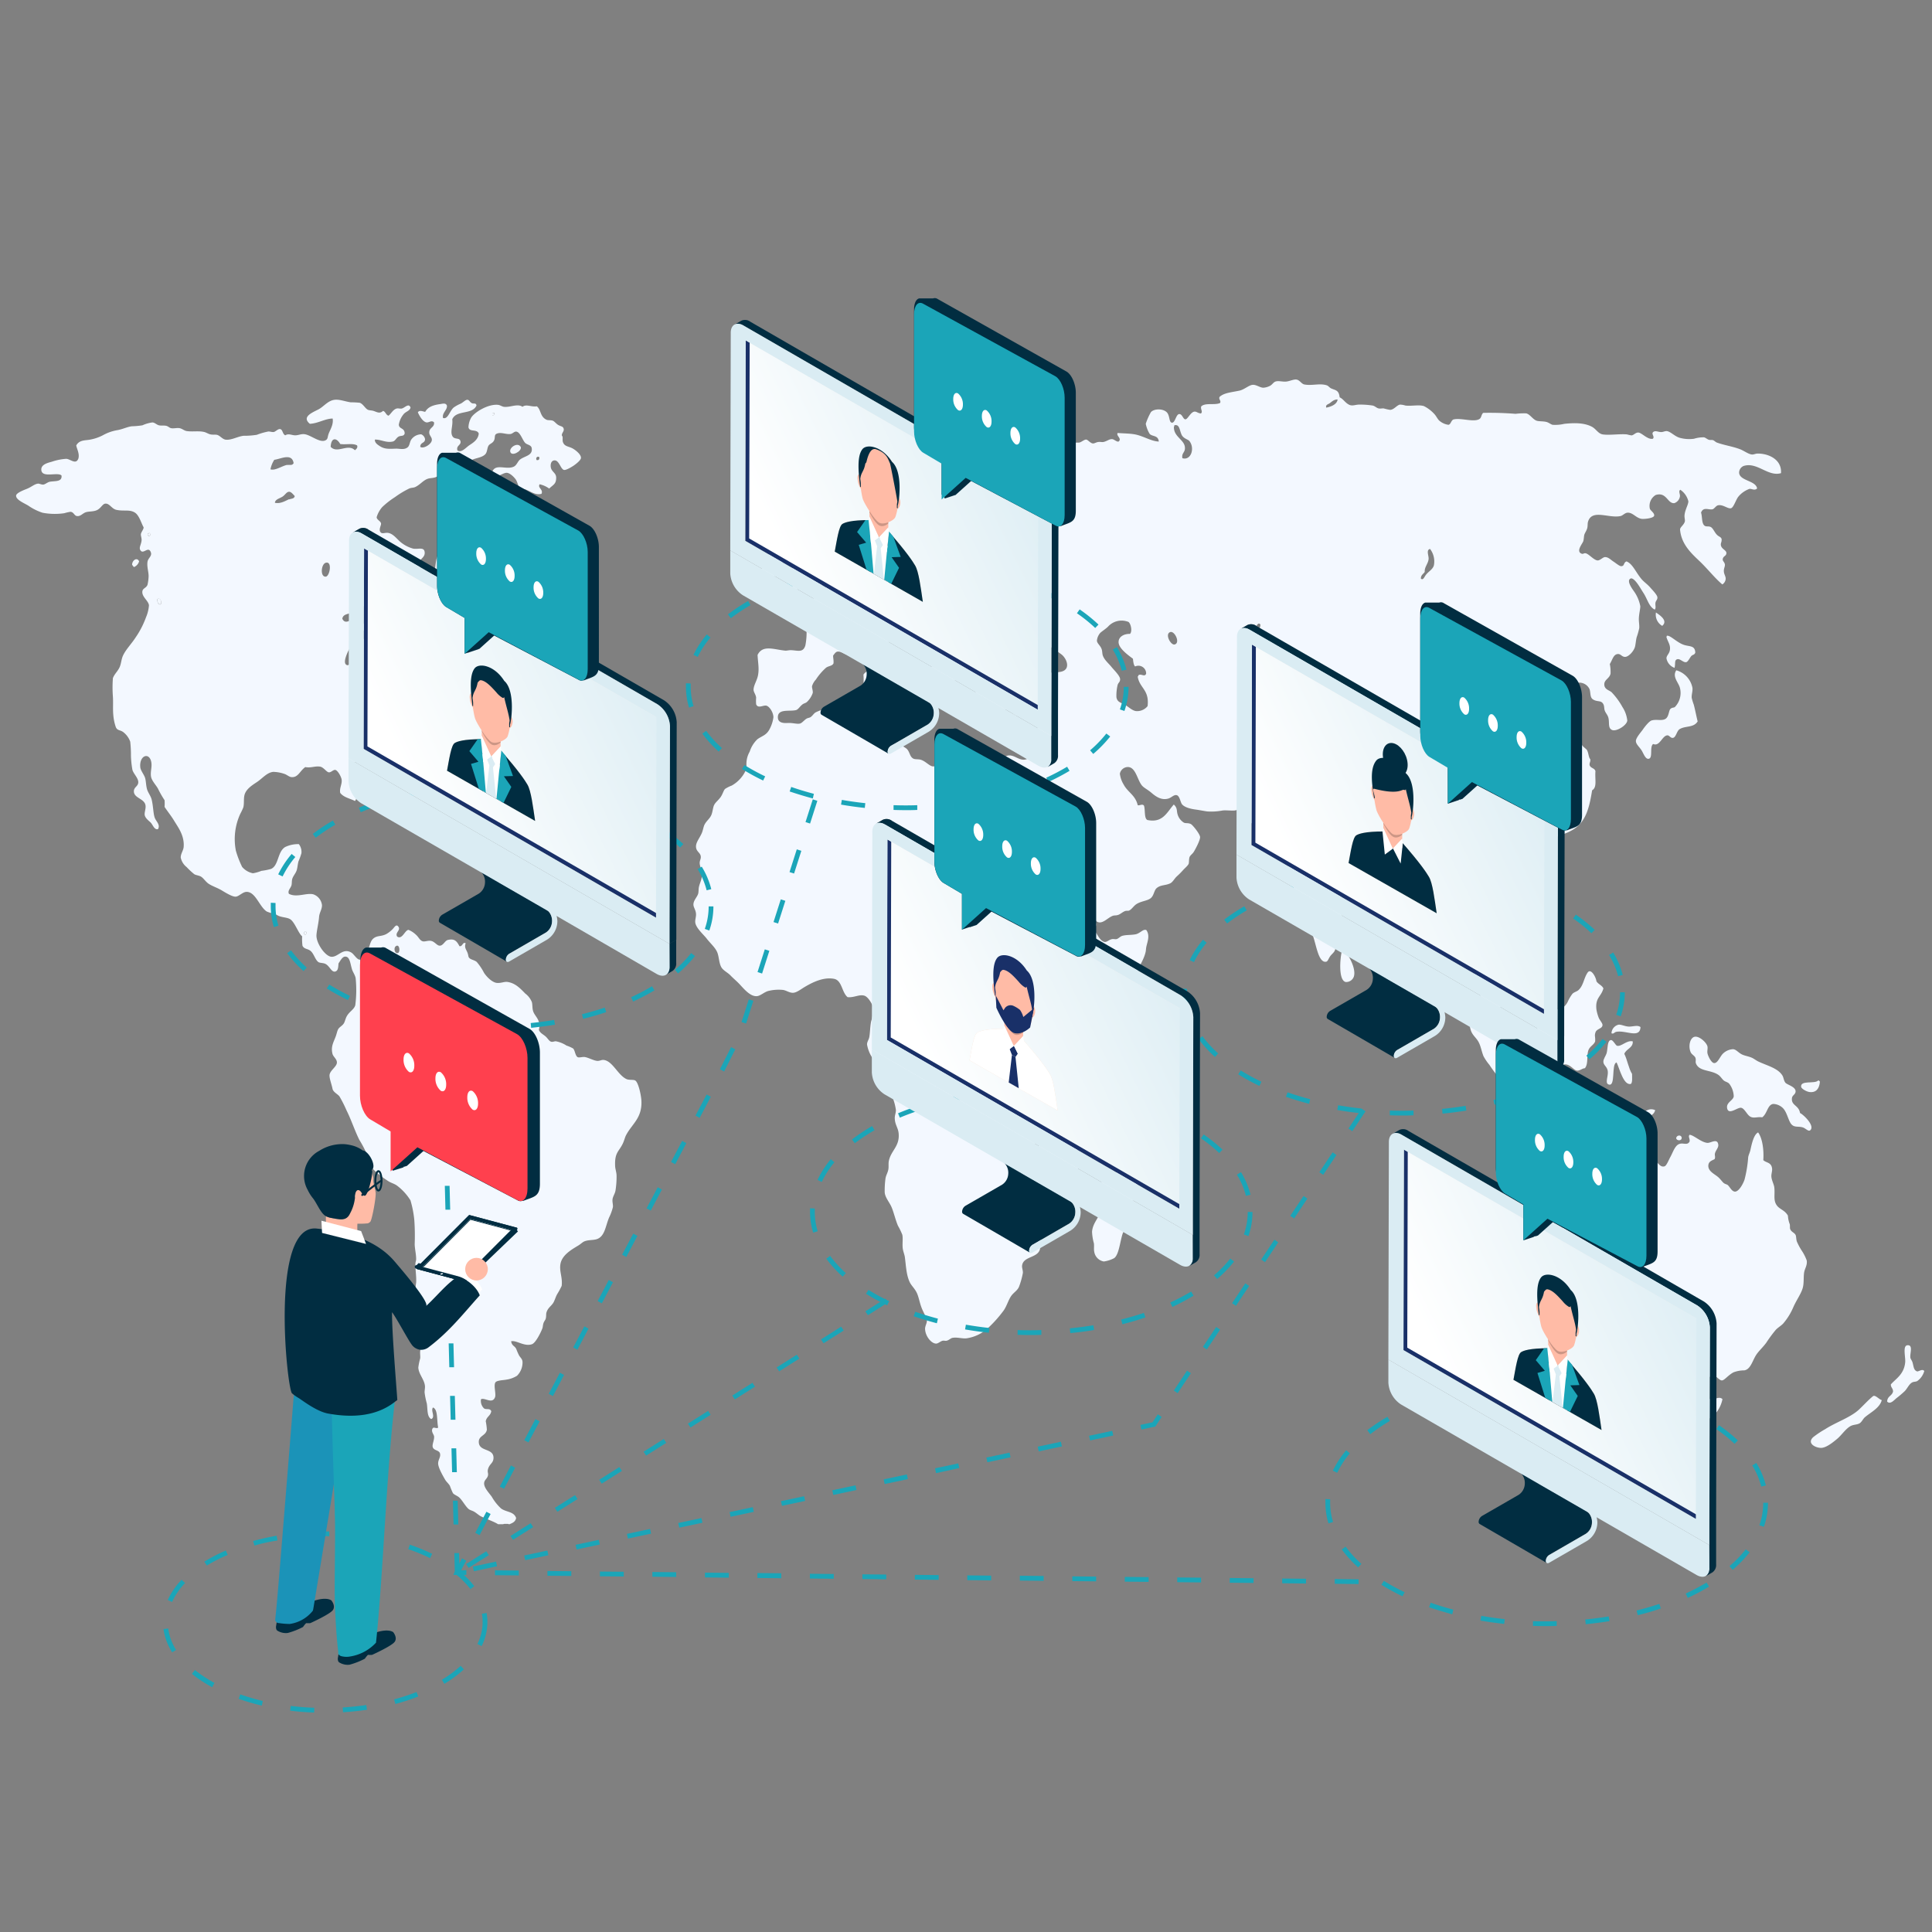 <svg id="OBJECTS" xmlns="http://www.w3.org/2000/svg" xmlns:xlink="http://www.w3.org/1999/xlink" viewBox="0 0 500 500"><rect x="0" y="0" width="500" height="500" fill="#808080" stroke="none"/><defs><style>.cls-1{fill:#f3f8ff;}.cls-19,.cls-2{fill:#1ba5b8;}.cls-16,.cls-3{fill:#012d41;}.cls-20,.cls-4{fill:#daecf3;}.cls-5{fill:#aaa;}.cls-6{fill:#696e70;}.cls-26,.cls-7{fill:#193068;}.cls-8{fill:url(#Безымянный_градиент_10);}.cls-9{fill:#f2f2f2;}.cls-10,.cls-18{fill:#fff;}.cls-11{fill:#212525;}.cls-12{fill:url(#Безымянный_градиент_10-2);}.cls-13{fill:#1c1e1f;}.cls-14{fill:url(#Безымянный_градиент_10-3);}.cls-15{fill:#f5dccb;}.cls-15,.cls-16,.cls-17,.cls-18,.cls-19,.cls-20,.cls-23,.cls-26{fill-rule:evenodd;}.cls-17,.cls-29{fill:#ffbba6;}.cls-21{opacity:0.2;}.cls-22{opacity:0.05;}.cls-23{opacity:0.1;}.cls-24{fill:url(#Безымянный_градиент_10-4);}.cls-25{fill:url(#Безымянный_градиент_10-5);}.cls-27{fill:#ff404e;}.cls-28{fill:#1b93b8;}.cls-30,.cls-31{fill:none;stroke:#012d41;stroke-miterlimit:10;stroke-width:0.5px;}.cls-31{stroke-linecap:round;}</style><linearGradient id="Безымянный_градиент_10" x1="336.09" y1="226.93" x2="403.71" y2="194.09" gradientUnits="userSpaceOnUse"><stop offset="0" stop-color="#fff"/><stop offset="1" stop-color="#daecf3"/></linearGradient><linearGradient id="Безымянный_градиент_10-2" x1="205.09" y1="148.21" x2="272.71" y2="115.36" xlink:href="#Безымянный_градиент_10"/><linearGradient id="Безымянный_градиент_10-3" x1="106.3" y1="202.03" x2="173.92" y2="169.19" xlink:href="#Безымянный_градиент_10"/><linearGradient id="Безымянный_градиент_10-4" x1="241.73" y1="277.36" x2="309.35" y2="244.51" xlink:href="#Безымянный_градиент_10"/><linearGradient id="Безымянный_градиент_10-5" x1="375.4" y1="357.63" x2="443.02" y2="324.78" xlink:href="#Безымянный_градиент_10"/></defs><title>Mesa de trabajo 1</title><path class="cls-1" d="M496.19,354.93c.57-.06,1.33-.72,1.81-.12a4.68,4.68,0,0,1-1.81,2.6c-.4.23-.92.14-1.33.37-.79.42-1.21,1.49-1.9,2.23a27.79,27.79,0,0,1-2.19,1.86c-.65.55-1.59,1.67-2.38.86.06-1.45,1.25-1.43,1.53-2.6,0-.86-.59-1-.57-1.85,1.32-1.5,3.39-2.58,3.71-5.68.14-1.37-.72-4.32.57-4.45,1.52-.15.66,2,.76,3.09,0,.45.39.76.57,1.36C495.27,353.66,495.24,354.65,496.19,354.93Z"/><path class="cls-1" d="M487,362.34c-.53,2.06-2.84,3.14-4.38,4.45-.47.4-.85,1.32-1.43,1.6-.74.38-1.59.26-2.38.74-1.26.77-2.2,2.27-3.33,3.22s-2.72,2.22-4,2.35-4-1-2.28-2.72a23.51,23.51,0,0,1,3.14-2.1c2.7-1.77,6.51-3,8.75-5.07,1.27-1.2,2.41-2.47,3.62-3.46C485.28,360.86,486.3,362.2,487,362.34Z"/><path class="cls-1" d="M470.51,279.65c.3-.11.3.19.48.25-.12,1.77-.93,2.92-2.67,2.72-.78-.09-2.13-.85-2.19-1.36C465.94,279.48,469.64,280.58,470.51,279.65Z"/><path class="cls-1" d="M465.85,288.06c.69.25,3.74,3.06,2.76,4.32-.53.7-1.22-.37-2.09-.62-1.17-.33-2.06.07-2.85-.74s-1.12-2.93-2.1-4.08a3.73,3.73,0,0,0-2.66-1.24c-1.51.21-1.5,2.46-2.85,3.46-1.3-.18-2.07.31-3-.13s-1.54-2.19-2.47-2.34-3.25,2-3.61.12c-.29-1.54,1.6-2,1.71-3.09a5.68,5.68,0,0,0-1.14-3.22c-.4-.47-1-.51-1.43-.86s-.86-1.1-1.43-1.48c-2-1.35-5-.8-5.8-3-.14-.38.07-.81-.1-1.36s-1-.9-1.24-1.48c-.68-1.51-.2-3.73,1-4s3.09,1.47,3.33,2.48c.13.53-.09,1.12,0,1.73s.95,2.52,1.71,2.59c1,.11,1.57-1.87,2.47-2.59a4,4,0,0,1,2.48-1c.81.08,1.35.91,2.28,1.36.67.32,1.49.45,2.28.74s1.29.78,2,1.11c2.27,1.07,5,1.69,6.18,3.59.33.52.33,1.28.76,1.85s2.6,1,2.66,2.23c0,.9-.91,1-.95,1.85C463.57,286.15,465.52,286,465.85,288.06Z"/><path class="cls-1" d="M445.77,362.1a8.16,8.16,0,0,1-2.38,4.33c-.86.78-3.59,2.34-3.9.13a18.35,18.35,0,0,1,.76-4.08c.67-1.73,1.39-.6,2.47-.37S444.89,361.22,445.77,362.1Z"/><path class="cls-1" d="M438.35,182.37c.39,1.48.65,2.94,1,4.33-1.05,1.7-3.12,1.07-4.66,2-.72.43-.92,2-1.62,2.23s-1-.63-1.52-.62c-1.37,0-2,3-3.71,2.23-1,.74,0,3.59-1.14,3.83-.84.17-1.3-1.24-1.81-2.1-.62-1-1.49-1.62-1.52-2.47s1.36-2.35,1.8-3,1.6-2.15,2.28-2.35c1.27-.36,2.56.16,3.52-.37s.88-2.17,1.33-2.6.82-.27,1.14-.49a5.21,5.21,0,0,0,1.33-4.94c-.32-1.38-2.08-2.89-.95-4.58A5.87,5.87,0,0,1,438,178c.11.85-.25,1.7-.19,2.59A13.75,13.75,0,0,0,438.35,182.37Z"/><path class="cls-1" d="M438.74,168.89c-.21.63-.64.5-1,.86s-.85,1.49-1.33,1.61c-.76.19-1.62-1-2.38-.74s-.37,1.16-.66,2.22a3.22,3.22,0,0,1-2.09-2.47c0-.71.69-1.15.86-2,.28-1.41-.45-2.13-.86-3.46,0-.2.09-.21.09-.37.93-.25,2.76,2,4.85,2.47C437.52,167.33,438.66,167.17,438.74,168.89Z"/><path class="cls-1" d="M435.22,294.36c.1,1-1.28.91-1.43.24C433.82,293.81,435,293.56,435.22,294.36Z"/><path class="cls-1" d="M428.56,158.51c.94.65,3.22,2.11,1.62,3.46A3.32,3.32,0,0,1,428.56,158.51Z"/><path class="cls-1" d="M424.18,288.92c1.09-.77,2.28-2.46,4.18-1.61-.42,1.54-1.85,1.51-2.76,2.23s-1.69,2-2.85,2.1a1,1,0,0,0-.38-.5C422.37,289.76,423.43,289.45,424.18,288.92Z"/><path class="cls-1" d="M421.62,265.68c1.12,0,2.17-.45,2.94.12-.14,3.09-3.83.74-6.27,1.24-.52.1-.67.63-1.24.37a2.4,2.4,0,0,1,1.81-2.22C419.55,265.09,420.59,265.68,421.62,265.68Z"/><path class="cls-1" d="M422.56,269.51c.11,1.71-1.69,1.9-2.19,3.22.79,1.57,1.1,3.76,2,5.19,0,.94.15,2.18-.29,2.6-1.91.48-2.94-4-3.71-5.56-1.46.36-.13,6.44-2.09,5.69-1-.37,0-2.11-.19-3.46-.18-1.19-1.07-1.43-1.14-2.35-.06-.76.65-1.57.86-2.35.3-1.12.11-3.28,1.14-3.33.51,0,1.19,1.39,1.52,1.48C419.61,270.94,421,269.12,422.56,269.51Z"/><path class="cls-1" d="M419,287.93c-.35.94-2.31.49-2.47-.37C416.91,286.59,418.88,286.88,419,287.93Z"/><path class="cls-1" d="M417.24,290.9a2.86,2.86,0,0,1-.38.5c-.72-.3-1.49-.53-1.71-1.48C415.68,288.89,417.21,289.73,417.24,290.9Z"/><path class="cls-1" d="M414.67,287.81c-.48.89-2.16-.07-2.76.86-1,0-2,0-2.19-1.11.29-.9,1.19-.28,1.9-.37C412.77,287.05,414.36,286,414.67,287.81Z"/><path class="cls-1" d="M401.26,335.15a32.26,32.26,0,0,0-.67-3.21c0-.42,0-1,0-1.49a14.13,14.13,0,0,1-.29-1.85c.13-.82.87-.91,1-1.61.3-1.15-.36-1.34-.38-2.72,0-1,.57-1.45,1-2.72.18-.59.18-1.68.38-2.1s1.3-1,1.71-1.23c1.46-.93,2.63-2.66,4.09-3,.37-.08.87.06,1.14,0,.86-.2,1.95-1.14,3.14-1.48s2.17-.21,3-.87a9.76,9.76,0,0,0,2.66-3.71c.43-1.36.31-2.5,1.14-3,.41-.22.81,0,1.24-.12a5.5,5.5,0,0,0,1.71-1.11c.66-.77.77-2,1.52-2.84a13.58,13.58,0,0,1,2.19-1.85,3.09,3.09,0,0,1,1.52-.5c1.34.15,2,2.58,3.43,2.1.52-.17,1.05-1.61,1.53-2.47.69-1.26,1.18-3,2.38-3.34,1-.31,2,.48,2.57-.62.12-.78-.45-1.25,0-1.73,1.11.09,3,2,4.66,2.1.9,0,2.58-1.28,2.76.5.08.79-.68,1.42-.86,2.23-.13.57.19.87-.1,1.48-.77.4-1.59.6-1.62,1.73,0,1.41,1.53,2.07,2.47,2.85.64.53,1.18,1.34,1.52,1.6s.76.33,1,.49c.62.52,1.05,1.7,1.91,1.73s1.93-1.57,2.47-3.09a32.05,32.05,0,0,0,.95-5.81c.1-.62.44-1.23.57-1.85.37-1.69.87-4,2-4.57,1.14,1.56,1.52,4.6,1.34,7.17.76.75,2.1.5,2.28,2.23.06.6-.23,1.36-.19,2,.06,1,.66,2,.76,2.84.19,1.65-.21,3,.38,4.2.74,1.51,2.2,1.46,3.14,3.09a7.15,7.15,0,0,0,.48,2.22c.09.38,0,1,.1,1.24.3.83,1.13.91,1.43,1.6.15.34.11,1,.29,1.61a15.32,15.32,0,0,0,1.33,2.47,11.9,11.9,0,0,1,1.24,2.47c.19,1.23-.5,2.08-.67,3.09-.2,1.23,0,2.82-.38,4.08-.44,1.49-1.53,2.95-2.38,4.82a16.41,16.41,0,0,1-2.66,4.33c-.6.62-1.31,1-1.9,1.61a33.91,33.91,0,0,0-2.47,3.34c-.86,1.18-1.89,2.08-2.57,3.09-1,1.47-1.46,3.84-3.14,4.08a7.9,7.9,0,0,0-2.76.5c-1.41.73-2.34,2.07-3,2.1s-1.41-1.12-2.1-1.24-1.36.75-2.47.74c-.45,0-.68-.35-1.33-.62-1.36-.56-2.85-.54-3-2.47-.11-1.05.52-1.53.47-2.47s-.75-1.18-1-2a2.46,2.46,0,0,0-.48-2.47A3,3,0,0,1,436,345a11.31,11.31,0,0,0-1.9,1c-.69.54-1.19,1.79-2,1.6-.75-.34-.18-1.31-.29-2.1a5.62,5.62,0,0,0-4.85-5.2c-2.94-.6-4.81,1.45-7.14,1.74-.6.07-1.24-.13-1.8,0-1.91.43-4,2.41-5.23,3.71-2,.25-4-.52-6,.25s-3.17,2.95-6.27,2.34c-.62-.69-1.71-1-1.71-2.22,0-.94,1.07-1.55,1.43-2.23a10.36,10.36,0,0,0,1-3.46c0-.82-.43-1.8-.38-2.84C400.91,336.82,401.26,336,401.26,335.15Z"/><path class="cls-1" d="M399.64,283.6c.52-.09.91-.59,1.43-.61,1.11-.06,2.21,1.06,3.52.86.29.4.09.73.1,1.36,1.11.77,2.94.63,3.52,2.1-.83,1.15-2.07.32-3.14.12s-2-.09-3-.25c-1.33-.2-2.53-1.16-3.8-1.36-.77-.13-1.56.14-2.28,0s-4-1.74-4.09-2.84,1.44-1.46,2.76-1.24C396.3,282,397.45,284,399.64,283.6Z"/><path class="cls-1" d="M402.2,275.08c-.72-.26-1.39-.12-1.71-.37-.65-.52-.56-2-.76-2.84s-1-1.31-1.42-2.47c-.62-1.69-.89-5.46.76-5.81.66-.14,1.35.52,1.81.37.92-.29.76-1.84,1.52-2.48.42-.36,1.2-.21,1.81-.49a4.65,4.65,0,0,0,1.52-1.73,10.13,10.13,0,0,1,1.24-2.1c.59-.51,1.14-.52,1.62-1,1.25-1.24,1.29-3,2.28-4.45.85-1.26,2.18,1.21,2.28,2.23.47.79,1.4,1,1.81,1.85-.56,2.18-2.14,2.36-1.81,5.44a10.65,10.65,0,0,0,.57,2.1c.27.72,1.08,1.5,1,2-.06.92-1.49.88-1.81,1.85s0,1-.09,2.35c-.4,1-1.47,1.25-1.81,2.48-.4,1.47.06,3.37-.85,4.45-.63,0-1.32.71-2.09.61s-1.63-1.59-3-1.61c-.5,0-1.1.42-1.62.37S402.8,275.29,402.2,275.08Z"/><path class="cls-1" d="M396.05,272.33c2.42,0,2.42,4.88,0,4.88S393.63,272.33,396.05,272.33Z"/><path class="cls-1" d="M392.5,271.74a5.35,5.35,0,0,1,1.33,2.47c0,.87-1,.82-1.33,2-.45,1.78.2,3.79-.57,4.7-.43.34-1.21.24-1.9.24a32.71,32.71,0,0,1-4.57-5.56,13.22,13.22,0,0,1-1.52-2.23c-.49-1.18-.67-2.48-1.23-3.58s-1.41-1.66-1.9-2.72c-.4-.87-.44-2-.85-2.84s-1.06-1.11-1.53-1.73c-.3-.41-.48-1-.76-1.48-1.2-1.86-3.5-2.83-3.61-5.56.49-.72,1,.27,1.9.5.59.14,1.29-.06,1.71.12.86.38,1.46,2.13,2.38,3.09.51.54,1.18.91,1.71,1.48s1,1.5,1.43,1.85c.62.49,1.48.82,2.28,1.49,1.1.91,3.06,1.85,3.33,3.71.06.46-.17,1.24-.1,1.6.13.65.76.93,1.14,1.48s.56,1.72,1.24,1.86S391.78,271.61,392.5,271.74Z"/><path class="cls-1" d="M347.6,245.78c.82.35,3.55,4.67,2.76,7a2.08,2.08,0,0,1-2.09,1.36c-1.88-.39-1.52-5.83-1-8A.58.58,0,0,1,347.6,245.78Z"/><path class="cls-1" d="M284.34,308.33a6.36,6.36,0,0,1,1.24-3.22c.88-.85,2.06-.76,2.95-1.36a8,8,0,0,0,2.28-2.23c.46-.77.48-1.65.86-2.23.25-.4.83-.5,1.14-1s.22-1.25.67-1.73c1.32-.73,1.7,2.41,1.9,4.57.06.67.33,1.4.28,1.73-.14,1-1,1.19-1.23,1.86a24.57,24.57,0,0,1-1.62,7.29c-.63,1.92-1,4-1.52,5.69-.19.6-.59,1.07-.76,1.6-.69,2.1-.94,5.41-2.19,6.31a8.17,8.17,0,0,1-2.66.86A3,3,0,0,1,283.2,324c-.16-.7,0-1.44-.1-2.23a13.18,13.18,0,0,1-.48-3c.21-2.52,2.1-3.74,2.19-5.81C284.89,311.46,284.21,309.91,284.34,308.33Z"/><path class="cls-1" d="M238.49,132.43c.11,2.07-2.44,1.81-2.76,3.59-.14.8.3,1.87.19,2.59-.19,1.3-1.16.92-2.38,1.61-.62.35-1.23,1.64-1.9,1.73s-1-.47-1.43-.37c-.62.15-.42,1.15-1.33,1.36-.73.17-2-.85-2.09.37-.06.78,1.15,1.21,1.9,1.11.6-.07,1-.61,1.62-.62,1.13,0,1.86,1.09,2.57,1.11,1.63.06,3.24-2,4.95-1.73.77.1,1.23.81,1.81.74.92-.11,1.7-1.49,2.38-2-.29-2.08,0-4.83,1.52-4.94,1-.08,2.57,2.28,2.76,0a1.77,1.77,0,0,0-1.43-1.85c-.55,0-1.27,1.41-1.71.25,0-1.13,1-.83,1.52-1.11s.69-.78,1.14-1c2.26-1,5.4,1,6.28-1.48-2-2.23-5.43.81-7.71.62a3.24,3.24,0,0,1-2.57-2.23c-.1-.38,0-.89-.1-1.6s-.4-1.62-.38-2.1c.1-2.23,4.37-2.65,4.37-5.44-.82-1-3.21-.85-4,.25-.28.39-.27,1.19-.67,2-.85,1.69-3.61,1.89-4.47,4a5.56,5.56,0,0,0-.38,2.47C236.43,130.88,238.43,131.2,238.49,132.43ZM215.85,253.32c-2.74-.52-5.54.91-7.42,2-1.08.62-2.19,1.55-3.14,1.61s-1.79-.62-2.66-.74a11.31,11.31,0,0,0-3.71.25c-1.09.25-2.08,1.27-3,1.36-1.85.18-3.6-2.16-4.76-3.34-.71-.72-1.43-1.31-2.09-2s-1.63-1.16-2.19-1.85c-.75-.94-.75-2.58-1.14-3.83-.46-1.47-1.87-2.56-2.95-4-.81-1-2.65-2.61-2.85-4-.1-.69.23-1.48.19-2.23-.05-1.08-.68-1.7-.67-2.47,0-1.09,1-1.93,1.24-2.84.12-.47.06-1.13.19-1.73.27-1.25.91-2,.76-3.83-.06-.73-.54-1.4-.57-2.35,0-.65.33-1,.29-1.61-.07-1.06-1.13-1.26-1.24-2.47s.92-2.29,1.52-3.71c.27-.64.42-1.61.67-2.1.53-1.05,1.4-1.56,1.81-2.6.3-.76.39-1.9.67-2.47.35-.74,1-1.13,1.71-2.1.54-.79.76-1.75,1.14-2.1a8.33,8.33,0,0,1,1.71-.86,8.64,8.64,0,0,0,3.9-4.58,6.32,6.32,0,0,1,.76-4.2,7.64,7.64,0,0,1,2-3.22c1.19-.87,2.31-1,3.14-2.59a9,9,0,0,0,1-3.09c0-1.22-1-2.79-1.81-3s-2.18.85-2.66-.37a10.41,10.41,0,0,1,0-1.73c-.11-.81-.64-1.38-.67-2,0-1.16.88-2.37,1.14-3.71.36-1.82,0-3.22-.1-5.32,1.33-2.73,4.29-1.37,7.23-1.11.44,0,.95-.14,1.43-.12,1.75.05,3.12.74,3.71-1.24a17,17,0,0,0,.29-4.2,9.78,9.78,0,0,0-2-3.46c-.94-.78-2.31-.44-2.85-1.85.44-2.44,2.54-.41,3.8-1,.64-.3.57-1.75,1.14-2,.39-.16.89.51,1.43.5a8.85,8.85,0,0,0,2.57-1.49c.61-.53.79-1.64,1.33-2.1.36-.31.84-.27,1.24-.49a7.57,7.57,0,0,0,2.38-2.23c.79-1.22,1.14-2.74,2.09-3,1.28-.3,4.16.33,4.38-1.49s-1.17-3.08-.67-4.94c.4-1.47,1.41-1.21,2.85-2.1.69.64.49,2.47.57,3.59.88,0,2.68-.34,2.85-1.36.21-1.27-1.29-2.57-1.62-3.34s-.43-2.3-1.14-2.47c-1.45-.36-2.86,2.59-4.66,2.59a3.29,3.29,0,0,1-2.76-2.35,13.12,13.12,0,0,1-.1-2,11.3,11.3,0,0,1-.38-3.46c.73-1.62,2.41-1.89,3.62-2.72.46-.32.82-1,1.33-1.24.85-.41,2.11,0,2.95-.62.53-.39.38-1.06.76-1.85.24-.5.82-.79,1.14-1.36.22-.4.25-1,.48-1.36.83-1.34,2.33-1.83,2.95-3.21.27-.61-.47-.84-.28-1.73s1.49-.23,2.19-.37c.95-.19,1.82-1.69,2.85-2s2.23-.12,3.24-.62c.6-.3,1.15-1,1.71-1.11.2,0,.76.14,1,.12s.75-.31,1.24-.37a21.83,21.83,0,0,1,2.47.25c1.5,0,2.93-.59,4.18.12.65.37.58,1.34,1.43,1.73.43.2,1-.08,1.62,0,.93.12,1.9,1,3.14,1.11.44.06.89-.07,1.33,0a19.6,19.6,0,0,1,4.19,1.73c1.11.49,3.48,1.1,3.52,2.47.05,1.63-2.05,2.1-2.95,2.1-1.5,0-3.48-1.14-5-.49,0,2.8,2.35,4.91,4.47,4.57.19-1.31-1.2-.58-1-1.85.95-.93,2.08.62,3.43.37.52-.18.43-1.17.57-1.85,1.13-.89,2.55-2.2,4.28-1.24a1,1,0,0,1,.38-.49c.11-1.36-1.14-2.07-.48-3.34.33-.88,2.1-.57,2.38.12s-.44.75-.38,1.48a1.49,1.49,0,0,0,1.52,1.11c.93-.07,1.12-1.15,2-1.73.36-.23.88-.26,1.33-.49s1-.84,1.43-1,.8,0,1.24-.12,1.16-.74,1.62-.74,1,.86,1.71,1c.4.07.85-.29,1.43-.37s.95.07,1.33,0c.91-.17,1.53-.79,2.28-.74.53,0,1.44,1,1.81.5.62-.79-.82-1.38-.38-2.1,1.46.14,3,.1,4.47.37,2.17.4,4.22,1.8,6.18,1.85-.18-1.72-1.7-1.22-2.38-2a8.09,8.09,0,0,1-1-2.6,16.4,16.4,0,0,1,1.33-3c.84-1,3.59-1,4.37.37.54.95.36,2.38,1.14,2.35s1-2.17,1.81-2.23,1,1.38,1.62,1.36,1.34-1.93,2.38-2c.56,0,.75.37,1.62.49.6-.5-.2-1.15.1-1.85,1.06-1,3.49-.24,4.85-.86.38-.59-.48-1-.09-1.61,1.17-1.06,3.14-1.16,5.14-1.6,1.22-.27,2.37-1.37,3.33-1.49s2,.76,2.85.74a4.3,4.3,0,0,0,1.71-.49c.54-.27.9-.95,1.43-1.11.83-.27,1.89.13,2.85,0s1.92-.65,2.66-.49,1.25,1.1,1.9,1.24c2,.41,4.07-.39,5.9.25.33.12.66.56,1,.74,1.22.58,2.06.4,2.28,2.35,1,.44,1.53,1.59,2.66,2,.76.26,1.52-.12,2.38-.12a20.61,20.61,0,0,1,3.52.25c.55.11,1,.63,1.52.74s.89-.05,1.33,0a14.41,14.41,0,0,0,1.62.37c1,0,1.75-1.2,2.57-1.36a5.25,5.25,0,0,1,1.43.25c1.6.18,3.45-.27,4.76.13a9.15,9.15,0,0,1,2.66,2c.56.56.9,1.44,1.43,1.85a4.49,4.49,0,0,0,2.28,1c.61-.12.63-1,1.23-1.36,1.89-.55,5.24.78,6.76-.12.59-.35.47-1.16,1-1.61a83.5,83.5,0,0,1,8.37.25,16.77,16.77,0,0,1,2.76-.12c.94.21,1.63,1.44,2.57,1.85.62.28,1.72.13,2.66.37.63.16,1.15.65,1.62.74a10.15,10.15,0,0,0,3-.25c2.18-.23,5-.38,7.13.74,1.14.6,1.62,1.8,2.85,2,1.76.25,4.48-.19,6.28,0a8.86,8.86,0,0,0,1.14.25c.6-.06,1-.72,1.71-.74.94,0,2.44,1.91,3.81,1.61.59-.52-.47-1.24.09-1.73s1.27,0,2.1,0c.45,0,1-.3,1.43-.25,1,.12,2,1.34,3.33,1.73a9.19,9.19,0,0,0,3.71.25,8,8,0,0,1,2.57-.37c.42.08.8.47,1.23.62s.8,0,1.14.12.63.5,1,.62c1.77.66,4.12,1,6,1.73,1.1.44,2.22,1.33,3.14,1.36.45,0,.85-.25,1.43-.25,2.87,0,6.25,1.58,6,5.07-3.36,1-6.18-3-9.7-1.85a1.9,1.9,0,0,0-1.14,1.73c.13,2.15,4.31,2,4.66,4.08-.68.67-1.43,0-2,.12a6.63,6.63,0,0,0-2.85,2c-.64.78-1.21,2.79-1.9,3-.85.22-2.15-1.09-3.43-.74-.47.13-.92.89-1.33,1-1,.26-2.39-.74-3,.87.35,1.13.13,2.7.85,3.34.46.41,1,.09,1.62.37s1,1.38,1.61,2,1,.5,1.24,1.11c.06.91-.28,1-.19,1.61.15,1,1.4,1.27,1.43,2,0,.89-.79.7-.95,1.61-.06.57.51.73.57,1.48,0,.51-.31,1-.28,1.61,0,.82.54,1.37.47,2.1a1.89,1.89,0,0,1-.86,1.36c-1.82-1.52-3.46-3.61-5.42-5.56s-5.19-4.45-5.52-8.65c0-.64,1-1.15,1.24-2.1.08-.39-.12-.95-.09-1.48.07-1.45,1-2.85,1-3.71a5,5,0,0,0-2.09-3c-.55.38,0,1.13-.1,1.73a2.18,2.18,0,0,1-1.43,1.73c-1.8.2-2-3-4.85-2.1a3.3,3.3,0,0,0-1.52,3.46c.08.54,1.22,1.12,1.14,1.85s-2.59.92-3.14.87c-1.53-.16-2.32-1.65-3.71-1.61-.68,0-1.28.74-1.81.86-3,.71-7.44-1.92-8.46,1.48-.15.48-.06,1.11-.19,1.61-.18.71-.62,1.28-.76,1.73s-.1,1.13-.29,1.73-2,2.65-.38,3.22c.38.13.56-.21,1-.12.82.14,2.18,1.85,3.14,1.85.57,0,1.37-.84,1.81-.86.88-.06,1.52.68,2.19,1.11s1.62,1.27,2.1,1.24c.9-.06.47-.87,1.33-1.24,1.65.63,2.42,2.9,4,4.7.57.65,1.42,1.21,2.19,2.1.43.5,1.75,1.84,1.81,2.47s-.37.84-.48,1.36c-.15.75.21,1.3-.19,1.85-1.52-.73-1.86-2.67-2.95-4.33-.4-.61-.81-1.35-1.42-2.23-.28-.4-1.29-1.79-1.91-1.48-1.2.59.66,2.95,1,3.46a9.72,9.72,0,0,1,1.53,3.71c0,.74-.37,2.08-.38,3.34,0,.85.17,1.63.1,2.35a19.48,19.48,0,0,1-.67,2.35c-.22.91-.27,2-.47,2.59-.37,1.11-1.61,2.43-2.48,2.47s-1.13-.79-1.9-.74c-1.17.07-1.39,1.47-2.09,2.59a10.45,10.45,0,0,1,.19,2.47c-.26,1.31-1.66,1.54-1.62,2.84s1.28,1.44,1.9,2A18.44,18.44,0,0,1,419.9,183a8,8,0,0,1,1.24,3.46c-.07,1.22-2.78,2.92-3.9,2.47s-.7-1.75-.95-3c-.19-.94-.76-1.34-1-2.1-.15-.4-.08-1-.29-1.48-.57-1.26-1.58-.57-2.76-1.36-.78-.52-.55-1.61-.85-2.6a2.93,2.93,0,0,0-3.52-1.6c-1,.26-1.34,1.37-2.28,1.6-1.4-1.07.29-3.72-1.43-4-1.31-.18-2.18,2.45-3,3.21-.52.52-1.46.62-1.52,1.36-.11,1.36,1.11,1.09,2.09,1.61s1,1.79,1.81,1.85,1.13-.91,1.81-1a4,4,0,0,1,2.85,1.11c-.48,1.5-3,2.6-3,4.57,0,1.15,1,1.34,1.81,2.1s1.54,2.45,2.47,3.71c.4.54,1.06.9,1.24,1.24.44.82.37,1.81.85,2.35.08.68-.24.84-.19,1.48.24.89,1.29.72,1.52,1.61-.19,2.13.49,4.14-.86,4.94-.62,3.82-1.32,6.81-3.33,8.9-1.81,1.87-4.2,2.42-6.38,3.34-.57.24-1,1-1.52,1.24-1.27.56-3.52.22-3.61,2.23-.05,1,1,1.59,1,2.59.12,1.55-.95,3.11-1.71,3.21a1.77,1.77,0,0,1-1.81-1.73c-.07-1.47,1.41-2.08,1.52-3a2.55,2.55,0,0,0-2.47-3c-1.26.12-4.11,3.4-4.18,5.19-.06,1.34,2,4.13,2.76,4.94,2.67,3.06,5.51,4.89,5,12.36-.67,1.89-2.37,2.29-3.71,3.34-1,.79-1.52,3.25-3.24,3.46-.69-.31-.29-1.7-.48-2.35-.26-.89-1.62-1.32-2.47-2.23a27.31,27.31,0,0,1-1.52-2.6c-.67-.85-1.66-1-2.47-1.61-.51-.36-.91-1.64-1.43-1.6-.84,0-.55,1.09-.76,2.84s-1.18,3-.86,5.07c.13.83.93,1.5,1.33,2.35.66,1.4.75,3,1.43,3.83.45.53,1.21.64,1.71,1.11a14.22,14.22,0,0,1,3.14,4.08c.41,1.3,0,2.83.29,4.2.32,1.58,1.91,2.72,1,4.33a7.21,7.21,0,0,1-2.48-1.61,9.21,9.21,0,0,1-2.76-3.71,12,12,0,0,1-.76-1.48c-.33-1.11-.26-2.36-.57-3.71a12.15,12.15,0,0,0-2.1-4c-.67-.82-1.85-1.29-1.9-2.47-.07-1.66.43-3.61.38-5.56,0-.42-.23-.85-.28-1.36-.1-.95.07-2.11-.1-3a16,16,0,0,0-.86-2.22c-.25-.71-.51-1.43-.76-2.35-.39-1.43-.82-4.19-1.71-4.33s-1.9,2.32-3.14,2.35a1.83,1.83,0,0,1-1.62-1.49c-.12-.76.3-1.52.29-2.35,0-1.66-.94-2.3-1.62-3.46-.27-.47-.35-1.13-.57-1.48-.43-.67-1.26-1-1.81-1.73a9.91,9.91,0,0,1-1.33-2.23c-.37-1-.49-2.22-1-2.35s-1.16.88-1.71,1.11a12.59,12.59,0,0,1-2.57.62c-1.91.17-3.46-.49-3.23,2.47-.3,1.33-1.38,1.34-2.09,2-.91.8-1.57,2.42-2.57,3.71-.48.63-1.18,1-1.62,1.61s-.48,1.27-.86,1.73c-1,1.25-2.54,1.35-3.23,3.09,0,2.05.75,3.61.57,5.56-.08.89-.59,1.68-.67,2.6a22,22,0,0,1,.1,2.47c-.08.45-.47.69-.76,1.24s-.37,1.15-.57,1.48c-.32.53-.85.9-1.15,1.36-.48.74-.58,1.27-1,1.36-2.08.39-2.6-4.76-3.52-6.92-.43-1-1.29-1.89-1.71-3.09-.49-1.39-.64-3.12-1.33-4.7a33.94,33.94,0,0,1-1.81-4.08c-.34-1.18-.63-2.65-1-4a26.74,26.74,0,0,1-.76-4.2c-.08-1.6.24-2.59-.76-3.21-.92.28-1.33,1.48-2.38,1.48s-3.74-2.29-2.95-4.33c-.66-1.22-2.34-1.89-3.62-3.34-.73-.83-1.39-2.8-2.66-3-.35,0-.81.21-1.14.25-.81.09-2.23-.09-3.14,0a15.61,15.61,0,0,1-4,.25c-.93-.13-2.09-.37-3-.49-1.22-.16-2.84-.54-3.52-1.36-.42-.51-.59-2.13-1.34-2.35s-1.37.62-2.19.86c-1.74.52-3.2-.46-4.38-1.48-.84-.72-1.6-1.1-2.19-1.61-1.45-1.26-1.71-5-3.9-5.07a2.15,2.15,0,0,0-2.09,1.73,7,7,0,0,0,1,2.84c1.07,2,3,2.69,3.62,5.31.39.2,1.2-.45,1.62.12.37,1.13,0,3.22.86,3.71,4,.85,5.08-2,6.85-4,1,.87.69,1.63,1,2.59a3.75,3.75,0,0,0,1.62,2.1c.48.24,1.09,0,1.81.37.45.22,2.32,2.53,2.38,3.34s-1.23,3.2-1.62,3.83-1,.93-1.14,1.48-.09,1.34-.19,1.61c-.18.49-1,1.14-1.52,1.73a20.82,20.82,0,0,1-1.62,1.61c-.6.6-1,1.42-1.62,1.73-1.27.61-2.47.35-3.52,1.24-.69.58-.69,1.89-1.52,2.59s-2.36.74-3.62,1.49c-.81.48-1.29,1.41-2,1.73-.29.13-.64,0-1,.12-.63.21-1.22.79-1.81,1s-1,.08-1.43.25c-1.47.55-2.81,2.48-4.28,1.36-.69-2.08-.81-4.7-1.62-6.55-.41-.94-1.23-1.23-1.52-2.22,0-.8.7-.58.76-1.24-.24-1.34-1.21-2-1.81-3.09-.29-.55-.42-1.34-.76-2-1.13-2.14-3.37-3.26-3.81-5.93-.12-.73,0-1.3-.09-1.85a7.78,7.78,0,0,0-1.14-2.59c-.36-.55-1.11-.92-1.52-1.73-.28-.53-.34-1.29-.57-1.85a20.22,20.22,0,0,0-3.81-5.93c-.78.15-1.61.22-2,.87a21.87,21.87,0,0,0,1.62,4.33,27.2,27.2,0,0,1,1.81,4c.15.51.12,1.19.29,1.73.6,2,2.48,2.56,2.85,4.82.25,1.51-.06,2.56.29,4.08s2,2.31,2.66,3.71c.56,1.14.56,2.75,1,3.83.57,1.59,2.16,2.27,3.33,3.34a34,34,0,0,1,2.66,3.46c.51.6,1.21.71,1.33,1.36.16.84-.27,1.12-.38,1.85.73,1,1.44,2.82,2.66,3,.5.06,1.14-.6,1.9-.74.39-.07.82.08,1.14,0,.51-.12.95-.71,1.53-.86,1-.27,2.1-.16,3.33-.37s2-1.47,2.85-1.11c1,1.4.28,3,0,4.33-.1.47-.1,1-.19,1.36-.51,2.2-1.86,3.83-2.48,5.81-.19.61-.16,1.35-.38,2a25.22,25.22,0,0,1-3.33,5.56,22.44,22.44,0,0,1-1.9,2.47c-.68.73-1.52,1.13-2.28,1.85a24.68,24.68,0,0,0-4.18,5.44c-.42.74-.61,1.6-1,2.23-.62.9-1.58,1.34-2.09,2.23a29.34,29.34,0,0,0-1.14,3.21c-.52,1.41-1.62,2.37-1.43,4.33.07.75.59,1.21.76,2a10.76,10.76,0,0,1-.1,3.83c.54,1.7.92,3.58,1.9,4.7.12,2.5-.16,4.93,0,7,.1,1.35.5,2.34.1,3.58a11.12,11.12,0,0,1-2.57,3.71c-.9.75-2.27.95-3.24,1.86-.67.63-1.22,1.74-1.9,2.47-1.12,1.21-2.66,2.35-2.76,3.58A11,11,0,0,0,269,317a13.81,13.81,0,0,1,.1,6.43c-.69,2.14-4.18,1.7-4.57,4-.12.69.23,1.24.19,2a20.31,20.31,0,0,1-1,3.58c-.42,1-1.38,1.48-2,2.35-.78,1.1-1.17,2.68-2,3.83a32.39,32.39,0,0,1-4.09,4.57,10.41,10.41,0,0,1-5.52,2.6c-1.16.11-2.4-.35-3.62-.12-.45.08-.93.62-1.52.74-.34.07-.69-.08-1,0-.6.13-1.16.75-1.71.74-1.23,0-2.82-1.93-2.85-3.83,0-.73.48-1.43.48-2.1s-.75-1.78-1.33-3.21-.77-2.94-1.33-4.07-1.37-1.78-1.81-2.72c-.88-1.9-.94-4.15-1.24-6.43-.1-.74-.49-1.55-.57-2.47-.1-1.14.11-2.4-.09-3.34a18.26,18.26,0,0,0-1.14-2.35c-.67-1.6-1.14-3.7-1.71-4.94s-1.62-2.38-1.71-3.71a23.83,23.83,0,0,1,.19-3.46c.1-.87.6-1.56.76-2.47.11-.61,0-1.31.09-2,.49-2.83,2.88-3.86,2.57-7.29-.13-1.46-.93-2.18-1-3.83-.06-.77.3-1.45.29-2.23a13.92,13.92,0,0,0-1-3.58c-1-2.73-1.55-5.22-2.95-7.29-.76-1.13-1.75-1.93-2.38-3a9,9,0,0,1-1.14-3.09c0-.71.42-1.15.57-1.86.2-.91.21-2.64.48-4.08a13.35,13.35,0,0,0,.57-3.34c-.1-1-1.28-3-2.28-3.34-1.33-.43-2.7.55-4.37.37C217.83,256.83,217.94,253.72,215.85,253.32Zm52.61,44.25c.44-.91,1-3.46,0-4.08h-.19C267.84,294.52,267.39,297,268.46,297.57Zm-1.33-25.84c.32-.86,1.08-1.76,1-2.84-.27-2.38-3.7-1.21-4.09.49-.26,1.15.16,2.05-.19,3.21.37.91,1.31,1.1,2.47,1C266.91,273.23,266.83,272.52,267.12,271.74Zm-5.8,12.74c.38-.91-.6-1.5-.76-2.47-.19-1.14.21-2.48-.57-3.09h-.28C259,280.93,260,284.28,261.32,284.47ZM326.2,161.72c-.36-.93-1.39.27-.95,1.11C325.89,162.89,326.13,162.41,326.2,161.72ZM304,166.79c1.54-.39,0-3.59-1.14-3.21C301.38,164.07,303,167.05,304,166.79Zm-7,15.94c.48-4.29-2.1-4.61-2.57-7.66.22,0,.11-.36.29-.37.62-.39,1.57.62,1.9-.37a2,2,0,0,0-2.85-1.85c-.41-.37-.47-1.2-.57-2-1.08-.83-3.75-2.66-3.71-4.33,0-1.37,1.4-2.14,2.95-2.1.66-.65.23-2.63-.38-3.09a4.74,4.74,0,0,0-5.33,1.24c-.75.7-1.58,1.19-2,1.61a3.52,3.52,0,0,0-.85,2c.06.76.9,1.21,1.24,2.23.17.52.13,1.17.29,1.61.42,1.19,1.48,2,2.28,3,.57.71,2.16,2.24,2.19,3.09s-.49.86-.66,1.61a11.88,11.88,0,0,0-.29,3.09c.21,1.36,1.29,1.4,2.28,2s1.93,1.57,2.95,1.6A3.48,3.48,0,0,0,297,182.74Zm-22.36-8.9c2.58-.61,1.4-3.44.09-4.45-1-.77-2.17-1.44-3.33-2.35-.67-.53-3.22-1.53-3.23-2.59s1.89-1.54,1.14-3.59c-1.3-.41-4.4.24-4.18,2.1.12,1.08,1.11.48,1.33,1.61-.93.43-2.07,1.56-3,1.36-1.17-.24-1.47-2.1-2.09-3.22-.91,0-1.5-1.14-2.57-1s-1.71,2.27-2.28,3.34c-.3.56-.79.85-1,1.36-.1.31,0,.79-.09,1.24-.33,1.37-1.24,1.88-1.14,3.09s1,1.55,1,2.47-1.24.46-1.14,1.61c1.7,1.83,1.8-.86,2.66-1.24.7-.3,2.06.25,2.95,0,.71-.2,1.28-1.09,2.09-1.48a4.72,4.72,0,0,1,1.81-.5c3-.16,5,2.4,7.61,2.47A15.88,15.88,0,0,0,274.64,173.84Zm-6.09,14.59c.05-1.33-.39-2.33-.48-4.2-1.76-1.38-3.07,1.28-4.85,1-1.1-.18-1.88-1.84-3-1.6-.64.12-1,1.2-1.62,1.36-1.36.32-2-1.41-3.42-.74-2-2-2.95-5.3-3.43-9-1.11-1.89-2.8-.35-3.61.86-.5,0-1.12-.36-1.23.37-.37,2.29,2.49,2.53,2.47,4.08,0,1-1.12.91-1.62,1.6s-.18,1.39-.86,1.85c-1.88.29-2.5-1-2.47-3.21-.81-1.6-1.83-2.76-2.57-4.08a5.72,5.72,0,0,1-.76-2c-.07-.58.21-1.31.1-2-.21-1.18-1.9-2.07-3-2.72a16.41,16.41,0,0,1-3.33-2.23c-.56-.62-.83-1.69-1.33-2.1s-1-.27-1.33-.62-.43-1.26-1.14-1.49c-.36-.17-.91.46-1.14.87-.46,2.7,1.23,2.88,2,4.08.53.82.8,2.06,1.33,2.6s1.35.47,2.09.86c.51.27.84,1.1,1.33,1.48.91.72,2.37.84,2.47,2.23-.56.5-1.84-.73-2.28.5-.11.8.49,1.21.48,2,0,1.22-1.06,2.55-2,2.35-.09-.72.5-1.32.48-2.1,0-1.57-2.47-4-3.71-4.7-.58-.34-1.28-.36-1.81-.74a15.15,15.15,0,0,1-3.14-3.34c-.68-1.17-1.26-3.34-2.76-3.22-.61.05-1.11.78-1.62,1.11a13.06,13.06,0,0,0-1.43,1c-.55.48-1,1-1.52,1-1.19.07-2.21-1.15-3.23-.86-.35.1-.63.5-1,1,0,.72.17,1.18.1,2-.31.7-1.23.65-1.9,1.11a15,15,0,0,0-2.66,3.09,4.33,4.33,0,0,0-1,1.73c-.05.41.27,1.18.19,1.73a5.78,5.78,0,0,1-1.52,2.35c-.34.3-.78.34-1.14.62-.75.58-1.09,1.33-1.71,1.48-1.66.4-4.68-.43-4.66,1.85,0,1.53,1.6,1.54,2.57,1.48,1.35-.07,2.49.37,3.23.12.51-.17,1.08-.92,1.62-1.24.34-.2.69-.2,1-.37.57-.37.89-1,1.33-1.24a9.61,9.61,0,0,1,3.42-1c1.28-.1,2.62.17,4.28,0,.59-.06,1.17-.55,1.81-.62,1-.11,2.4.53,3.23.5.58,0,1.23-.76,1.9-.74a2,2,0,0,1,1.71,1.36c.08.36-.16.94-.1,1.48.11.9.7,1.27.67,1.85-.05.77-1.53,1.81-1.33,2.72.13.59,1.2,1.2,1.71,1.61a5.5,5.5,0,0,0,2.09,1.11c.54.08,1-.19,1.52-.12a6.44,6.44,0,0,1,2.66,1.24c.89.82.77,2.13,1.81,2.59.44.2,1.24.09,1.81.25,1.39.39,2.41,1.88,3.43,1.73,1.59-.24.87-2.19,1-3.58.41-3.16,5.15-3,6.09-.87.69.24,1.3,0,2.09.37.46.19.8.84,1.24,1s.81-.06,1.24,0c1.82.27,3.48,2,5,1.73,1-.19,1.71-1.41,2.66-1.48,1.82-.15,3,1.76,4.95.86,1.44-.66,1.12-2.6,1.62-4.57C267.85,190.39,268.51,189.46,268.55,188.42ZM371.1,146.27a5.33,5.33,0,0,0-1-4.2c-1.1.25-.3,1.73-.38,2.6-.11,1.23-1.11,2.08-1,3.34-.36.56-1,.77-1,1.73.6.54.87-.43,1.33-1C369.73,147.86,370.85,147.33,371.1,146.27Zm-24.92-42.89c-1,0-1.44.54-2.09,1-.36.25-1.09.38-.86,1.11C344.14,105.33,346,104.8,346.18,103.38ZM306,118.58c2.24.68,3.29-2.6,1.81-4.45-.35-.43-1.51-.6-2-1.6-.58-1.21-.5-2.82-1.9-2.47,0,.14,0,.35-.1.37-.13,2.7,2.9,3.38,2.85,5.56C306.68,117.13,305.75,117.25,306,118.58Z"/><path class="cls-1" d="M274.73,113.88c-.28-1.34,1.67-1.12,1.33.12A.87.87,0,0,1,274.73,113.88Z"/><path class="cls-1" d="M263,187.81c0-1,1.84-1.4,2.19-.49C265.1,188.3,263.4,189,263,187.81Z"/><path class="cls-1" d="M230.41,181.13c1-1,3.2-.34,4.57-.37-.26.95-.3,2.17-.86,2.72C232.56,183.11,231.1,182.61,230.41,181.13Z"/><path class="cls-1" d="M223.46,174.58c1.31-1.77,2.68-.84,2.19,2.59-.31,1-1.67,2.39-2.28.87A16.78,16.78,0,0,0,223.46,174.58Z"/><path class="cls-1" d="M225.36,170.62a1.81,1.81,0,0,1-.67,1.85C223.45,172.19,224.4,169.27,225.36,170.62Z"/><path class="cls-1" d="M206.91,145.53a2.28,2.28,0,0,0-.86-2c-.31-.23-.79-.12-1.14-.37-.93-.66-1.26-2-1.81-2.35.07-1.35-.29-2.34,0-3.22a6.39,6.39,0,0,1,2.09-2.35c.83-.38,1.7,0,2.19-.86a.51.51,0,0,1,.48.12c0,.78-.51.91-.57,1.61.12,1.12,1.64.42,1.81,1.48-.14,1.16-.94,1.38-1,2.23s1.15,2.13,1.71,3.09c.42.71,1.15,1.25,1.52,2s.4,1.4.67,1.73c.5.62,1.63.72,1.71,1.61.11,1.18-1.13,1.65-1,3-1.31,1.33-3.49.64-5.61,1-1,.16-2,1.4-3,.37-.24-.83.85-.94,1-1.73-.07-.73-.79-.63-1-1.24.28-1,1.14-1.16,1-2.6C205.73,146.26,206.75,146.55,206.91,145.53Z"/><path class="cls-1" d="M199.78,142.56c1.27-1,3.49-.24,3.61,1,.09.93-.67,1.06-1,2.1s0,2.07-.28,2.72-1.08.53-1.62.74c-1.2.47-3.51,2.29-4.47.25.14-1.1,1-1.31,1.24-2.22,0-.71-.57-1.09-.48-1.85.12-.93.66-.61,1.43-1C198.81,144,199.05,143.14,199.78,142.56Z"/><path class="cls-1" d="M134.8,115.74c.2,1.1-2.5,2.53-2.76,1.11C131.84,115.72,134.11,114.3,134.8,115.74Z"/><path class="cls-1" d="M131.66,394.36h-1.43A1.75,1.75,0,0,1,131.66,394.36Z"/><path class="cls-1" d="M127.38,107a.38.38,0,0,1,.57,0c-.09.29-.17.61-.57.49Z"/><path class="cls-1" d="M118.92,126.62c0,.68-1.89,1.81-2.09.49a1.1,1.1,0,0,1,.38-1C117.71,125.72,118.9,125.95,118.92,126.62Z"/><path class="cls-1" d="M79.34,241.45c-.05.18-.14.31-.19.5C78.14,241.9,79.06,240.22,79.34,241.45Z"/><path class="cls-1" d="M40.72,155c.67-.51,1.31.76.86,1.36C40.84,156.59,40.66,155.5,40.72,155Z"/><path class="cls-1" d="M144.41,159.62c-.44-.14-1-.12-1.62-.25s-1.06-.3-1.52-.37c-1.17-.18-2.45.26-3.14-.62a37.71,37.71,0,0,1,4.09-5.56c.43-.5,1.36-.85,1.14-1.85-.81-.92-1.8.06-2.57.62a8,8,0,0,1-2.66,1.61c-1.57.3-3.66-.6-4.95.49-.18.93,1.46.57,1.23,2a1.55,1.55,0,0,1-1.71-.37c-.44-.52-.19-1.3-.48-1.61-.49-.52-2.32-.67-3.14-.49a2.46,2.46,0,0,0-2,2.1c1.2.73,3.18-.75,3.62,1.11-.66,1.54-2.21,2.39-2,4.45a2.67,2.67,0,0,0,1.33,2c.53.12.82-.56,1.33-.5s.42.87,1,.74c.92-.51,1.42-2.18,2.47-2.1,1.26,2-1.14,3-2.47,3.58-1.52.72-3.5,1.1-4.66,1.73-.61.33-2.91,3.22-3.23,1-.23-1.61,1.14-1.15,1.43-2.47-1.47-.37-2.84.82-4.18,1.49-1.91.94-5.15,1.54-5.61,4.33-.09.56.19,1.6-.09,2s-1.59.35-2.19.62c-.92.41-1.72,1.28-2.28,1.48s-1.06.11-1.33.25c-.76.38-1,1.71-1.9,2.59-.36.36-1.14.62-1.43,1-.49.64-.56,2.23-1.43,2.47-.55.06-1-.54-1.52-.12-.06,1.58.43,3.72-.09,5.32a26.12,26.12,0,0,1-3.81,3.09c-.8.58-1.51.73-2.47,1.36-.68.44-1.31,1.5-2.09,2.1-1.82,1.39-4,3-4,6.55,0,.76.31,1.58.38,2.47,0,.52,0,1,0,1.61.11,1.29.83,2.94,0,3.83-1.28-.68-2.91-.91-3.81-2.1-.24-1.22.49-2.23.38-3.34-.09-.89-1.06-2.48-1.62-2.6s-1.11.68-1.71.62-1.37-1.35-2.28-1.48c-1.34-.2-2.32.4-3.81.12-1.43,1-1.85,2.77-3.61,2.59-.62-.06-1.19-.67-1.9-.86a9.35,9.35,0,0,0-2.76-.49c-1.62.14-2.79,1.65-4.18,2.59-1.23.83-3,1.86-3.33,3.59-.2.93,0,2.23-.29,3.09a16.45,16.45,0,0,1-.76,1.6,15.67,15.67,0,0,0-1.14,9.52,25.15,25.15,0,0,0,1.62,4.2A4.91,4.91,0,0,0,65.45,226a9.79,9.79,0,0,0,2.19-.62,16.7,16.7,0,0,0,2.47-.49c2.06-.85,1.65-4.47,3.71-5.69a7.79,7.79,0,0,1,3.52-.74,3.27,3.27,0,0,1,.67,2.35,17.88,17.88,0,0,1-.76,2.1c-.22.79-.26,1.71-.48,2.35-.28.83-.92,1.44-1.14,2.23-.15.51-.07,1.14-.19,1.6-.22.81-1.06,1.39-.67,2.23,2,1.05,4.5-.3,6.28.12a3.35,3.35,0,0,1,2.28,2.84c0,1.12-.67,1.86-.76,3.09-.12,1.55-.61,3.44-.67,4.69-.08,2.05,2.32,5.59,4,5.56s2.86-2.34,5-1.11c.72.41,1.49,1.93,2.28,1.85s1.65-1.56,2.09-2.6c.54-1.26.57-2.33,1.52-3s1.83-.36,3.14-1a7.44,7.44,0,0,0,1.62-1.24c.46-.41.95-1.49,1.52-.74.76,1-.93,1.54-.29,2.6,1.32.91,2-1.69,2.95-1.73a6.24,6.24,0,0,1,1.9,1.24c.74.63,1,1.52,1.81,1.73.52.13,1.36-.26,2.09-.12,1,.18,1.55,1.26,2.28,1.24.9,0,1.33-1.3,2.09-1.48,1.68-.4,2.3.24,3,1.61.83.19.86-1.25,1.62-.74-.42,1.08.14,1.57.48,2.47.22.58.18,1,.38,1.24.45.56,1.33.56,2,1.11a14.61,14.61,0,0,1,1.9,2.84c.83,1.23,2.22,2.5,3.33,2.59s1.9-.38,2.76-.25c2,.32,3.19,1.59,4.57,3a5.25,5.25,0,0,1,1.71,2.22c.17.64.09,1.5.29,2.23.42,1.54,2.15,2.28,1.52,4.94.29.78.93,1.06,1.62,1.61s1,1.36,1.62,1.48c.39.08.81-.15,1.14-.13a7.5,7.5,0,0,1,2.76,1.11,9.42,9.42,0,0,1,1.71.75c.48.42.55,1.84,1.14,2.22.39.25,1.25-.09,1.9,0,1,.16,2.41,1,3.33,1,.56,0,1-.3,1.52-.25,2.33.23,3.65,3.86,5.9,4.94.7.34,1.8.1,2.28.37.84.47,1.55,3.83,1.62,5.31.19,4.49-2.46,5.93-4,8.9-.32.62-.5,1.6-1,2.47-.91,1.74-1.93,2.11-1.81,5.32,0,.88.38,1.74.38,2.72a22.94,22.94,0,0,1-.29,3.83c-.16.82-.68,1.48-.76,2.23s.17,1.34.1,2a13.33,13.33,0,0,1-1,2.72c-.88,2.11-1.07,4.59-2.85,5.44-1,.5-2.47.22-3.61.74-.46.21-1,.77-1.62,1.11-1.65,1-4,2.35-4.47,4.57-.41,2,.57,3.55.29,5.81a20.63,20.63,0,0,1-1.14,2.1c-.41.7-.61,1.53-1,2.23-.57.93-1.46,1.34-1.81,2.6-.12.42,0,.93-.19,1.6-.06.25-.41.64-.57,1.11s-.15,1-.29,1.36c-.43,1.14-1.73,3.73-2.66,4.08-2,.72-4.06-1.09-5.42-.75.2,1.24.89,1.11,1.33,2a15,15,0,0,0,.76,1.73c.43.64.8.88.86,1.61a4.87,4.87,0,0,1-1.43,3.59,7.22,7.22,0,0,1-2.76,1c-.7.15-2.52.16-2.85.75-.49.86.26,3-.09,3.83-.71,1.81-2.62,0-3.62.49a2.71,2.71,0,0,0,.76,2.35c.6.46,1.51-.14,1.9.74-.19,1.23-1.21,1.39-1.43,2.6A15.7,15.7,0,0,1,126,370c-.25,1.59-2.15,1.52-2.09,3.22.08,2.53,3.74,1.49,3.81,4,0,1.49-1,1.51-1.43,3-.2.78.12,1,0,1.61-.16.88-1,1.13-1,2.1,0,1.18,1.33,2.49,2,3.46a12.61,12.61,0,0,0,2.38,3c1.34,1,3.32.74,3.9,2.47-.18,1-1,1.32-1.71,1.6h-.19a1.75,1.75,0,0,0-1.43,0h-1.33c-1.27-.76-2.82-1.25-4.38-2-.56-.26-1.2-.88-1.81-1.23-.46-.27-1-.38-1.33-.62-.82-.56-1.74-2.37-2.57-3.09-.5-.44-1.29-.67-1.62-1.12a20,20,0,0,1-.76-1.85c-.31-.57-.87-1-1.24-1.61-.79-1.36-1.8-3.2-1.81-4.2s.73-1.66.48-2.59-1.69-.69-1.9-1.74c-.13-.63.42-1.7.38-2.59,0-.52-.77-1.23-.47-2s1,.07,1.52-.37c-.4-1.78,0-4.66-1.33-5.19-.7.77.72,2.49-.48,3-1.15-.66-.88-2.63-1.14-4.08a19.53,19.53,0,0,1-.57-2.84c0-.54.16-1.17.09-1.73-.2-1.67-1.63-3-1.71-4.7a15.91,15.91,0,0,1,.48-2.35c.07-.58-.06-1.24,0-1.85.08-.79.42-1.51.48-2.23a25.21,25.21,0,0,0-.19-4.82c-.24-1.43-1.11-2.64-1.24-4.2,0-.56.14-1.5.1-2.23s-.33-1.34-.38-2.1a18.33,18.33,0,0,1,.19-2.23c.1-1.55-.23-3.28-.19-4.82,0-.45.19-.79.19-1.23,0-1.28-.34-2.56-.38-3.83a57.59,57.59,0,0,0-.09-6.18,27.05,27.05,0,0,0-1-5.19,14,14,0,0,0-3.52-3.84c-.67-.48-1.46-.65-2.19-1.11-1.55-1-4.55-3.07-5.23-5.07-.2-.58-.17-1.34-.38-2A27.4,27.4,0,0,0,93,295c-1.17-2.33-2.12-5.26-3.33-7.66a32.79,32.79,0,0,0-1.81-3.58c-.39-.57-1.65-1.11-1.81-2-.21-1.14-.86-2.71-.76-3.58.14-1.18,1.9-2.14,1.9-3.21,0-.92-.94-1.45-1.14-2.23-.48-1.89.28-3,.86-4.58.19-.52.37-1.35.57-1.73.35-.68,1.06-.87,1.52-1.61.26-.41.42-1.27.76-1.85.72-1.25,1.89-1.72,2.19-2.84a30.55,30.55,0,0,0,.09-7c-.17-.89-.8-1.63-1-2.47-.43-1.49-.53-3.12-1.71-3.09-.73,0-1.24,1.07-1.71,1.73-.11.88-.05,1.83-.76,2.1-1.08.42-1.5-1.48-2.76-2-.5-.2-1.3-.19-1.62-.37-.92-.54-1.22-2.29-2.19-3-.81-.57-1.51-.37-2-1.24a12.59,12.59,0,0,1-.09-2.47c-1-.79-1.93-3.75-3.14-4.45-.8-.47-2-.42-3-.86a10.07,10.07,0,0,0-1.33-.62,6.46,6.46,0,0,1-1.71-.5c-1.88-1.21-2.9-5.15-5.23-5.07-1,0-2,1.24-2.85,1.24s-2.4-.93-3.52-1.61-2.46-1.09-3.42-1.73c-.78-.52-1.32-1.46-2-1.86-.52-.3-1.28-.35-1.71-.61a19.71,19.71,0,0,1-2-1.86,4.2,4.2,0,0,1-1.52-2.47c0-1,.68-1.79.76-2.72.24-2.94-1.42-5.06-2.47-6.8-.78-1.29-1.69-2.39-2.47-3.58a11.51,11.51,0,0,0,0-1.73,24.87,24.87,0,0,1-1.71-3c-.56-1-1.67-2.08-1.81-3.21-.18-1.39.41-2.61,0-4-.68-2.24-3.07-1.23-2.76,1.73.09.81,1,1.91,1.24,2.72s.22,1.85.48,2.84,1,1.77,1.24,2.84c.4,1.69.39,3.52.76,4.57s1.53,1.83.86,3c-.9.24-1.25-.93-1.81-1.61-.31-.38-1.44-1.1-1.62-2-.14-.73.36-1.71.19-2.6-.33-1.74-3-1.79-3-3.58,0-1.13,1.13-1.26,1.14-2.35s-1.25-2.2-1.52-3.21a23.81,23.81,0,0,1-.38-3.71,29.8,29.8,0,0,0-.19-3.59,5.47,5.47,0,0,0-1.81-2.47c-.83-.6-1.49-.35-1.9-1.24a12.63,12.63,0,0,1-.67-3.21c-.14-1.49,0-3.11-.1-4.7a31.08,31.08,0,0,1,0-4.82c.47-1.2,1.33-1.79,1.81-3,.33-.82.38-1.84.76-2.72.7-1.61,2.21-3.11,3.24-4.7a23.15,23.15,0,0,0,2.76-5.32,9.77,9.77,0,0,0,.76-3.09c-.12-1.19-1.85-2.17-1.71-3.58.09-.88,1-.86,1.33-1.73a11.22,11.22,0,0,0,.29-2.23c0-1.19-.47-2.43-.29-3.71.16-1.09,1.4-1.53.76-2.72s-1.77.64-2.47-.13.13-1.55.19-2.84c0-.52-.23-1.1-.19-1.48.06-.55.89-1.48.67-1.85-.51-.85-1.09-3-2.19-3.71-1.4-.91-2.91-.3-4.85-.74-1.19-.27-1.76-1.72-2.85-1.6-.68.07-1.07,1.08-2,1.6s-2.13.35-3,.62-1.35,1.09-2.28,1c-.78-.08-.79-1-1.71-1.11a11.81,11.81,0,0,0-1.62.37,17.06,17.06,0,0,1-5.61-.12,14.2,14.2,0,0,1-3.71-1.85c-1.13-.68-3.23-1.52-3.14-2.6.06-.69,2-1.43,2.76-1.73,1.24-.49,2-1.28,2.95-1.36.36,0,.85.29,1.33.25s1.09-.63,1.71-.74c1.33-.24,3.2.09,3-1.61-1-1-5.12.77-5.23-1.48-.07-1.36,1.56-1.77,2.76-2.1a14.48,14.48,0,0,1,3.71-.74c1.09.07,2.52,1.65,3.14-.12.3-1.26-.37-2.32-.57-3.34.81-1.45,2.29-1.27,3.43-1.48a11.46,11.46,0,0,0,3.62-1.24,11.46,11.46,0,0,1,3.61-1.24c1.29-.22,2.55-.85,3.71-1a20.61,20.61,0,0,0,2.76-.25,8.85,8.85,0,0,1,2.57-.74c.6,0,1.11.6,1.71.74s1.21,0,1.81.12.87.53,1.33.62c.72.14,1.49-.13,2.19,0s1.18.64,1.81.74c1.47.25,3.14-.1,4.57.25.54.13,1,.48,1.62.62s1.17,0,1.71.12c.76.2,1.39,1.13,2.19,1.24,1.47.2,3.13-.83,4.66-1a20.78,20.78,0,0,0,3.43-.25,17.83,17.83,0,0,1,3-.86c.52,0,1,.21,1.43.12s1.08-.85,1.62-.74c.71.15.58,1.31,1.33,1.61.83-.56,1.66,0,2.57,0S78,112.2,79,112.4c1.73.35,4.15,2.56,5.52,1.36.34-.3.26-.82.57-1.61.42-1.06,1.25-2.32,1-3.83-1.91,0-3.73,1.25-5.9,1.36-2.19-1.79.59-2.89,2.19-3.71,1.32-.67,2.37-2.17,4-2.47,1.33-.25,2.79.38,4.37.62a21.15,21.15,0,0,1,2.38.12c.93.37,1.41,1.57,2.19,1.85.33.12.88.11,1.33.25.85.26,1.62.84,2.47,0,.67.16.75,1.08,1.43,1.24.63-.44,1.12-1.57,2.09-1.85.42-.12.87.09,1.33,0,.78-.16,1.81-1.53,2.28-.25-.19.89-1.23,1-1.81,1.73a5.64,5.64,0,0,0-1.23,2.72c.11,1.18,1.47.72,1.52,2.23-.2.86-1,.48-1.62.86s-.8,1.08-1.43,1.24c-1.73.42-3.16-.57-4.66-.49-.07.84.74,1.33,1.14,1.6,1.36.93,2.46.8,4.37.74,1,0,2.11.38,3-.37.53-.47.5-1.52,1-2.1A3.21,3.21,0,0,1,109,112.4a1.64,1.64,0,0,1,1,1.24c0,1.12-1.22.76-1.24,2,.8.63,2.93-.69,3-1.73.08-.76-.69-1.2-.67-2,0-1.3,1.4-1.27,1.24-2.6-.65-.67-1.34.14-2,0-.93-.2-1.78-1.66-2.19-2.6.41-.66,1.28-.22,1.9-.12.7-1.26,2-1.75,3.81-2,.64-.08,1.5-.41,1.81.37.15,1.17-1.33,1.87-1,3.22,1.28.41,1.7-1.83,2.76-2.72a9.21,9.21,0,0,1,1.81-1c.59-.29,1.23-1,1.71-1s.62.58,1.14.86,1.08-.17,1.24.62c-1.1,2.48-5.21,1.06-6.28,3.58.24,1.7-.64,3.31.1,4.45.53.81,1.72.26,2,1.11.37,1.14-1.15,1.14-.76,2.47,1,.78,2.21-.75,3.14-1.36s2.26-1.44,2.38-3c-.5-1.25-2.38-.28-2.66-1.6a5.43,5.43,0,0,1,.76-2.6c1-1.45,4.46-3.5,6.94-3.21.47.06,1,.43,1.43.5,1.64.22,3.57-.92,4.85,0,1-.78,2.27.11,3.71-.13,1.11.85.8,2.66,2.47,3.46.45.22,1,.06,1.62.25.44.14.92.81,1.43,1.11.72.42,1.27.33,1.43,1s-.52,1.06-.48,1.73c.41.44.07,1.1.29,1.73.41,1.15,1.45,1.06,2.47,1.61.72.38,2.26,1.56,2.19,2.47,0,.61-1.44,1.69-1.9,2s-1.93,1.21-2.47,1.11c-.9-.17-1.25-2.53-2.47-2.47-.53,0-1,.45-1,1.36,0,1.62,1.4,1.69,1.43,3.09,0,1.68-.71,1.79-1.81,2.84a6.65,6.65,0,0,0-2.47-1.11c-.61.94,1,1.28.48,2.47-1.53.42-2.69-.56-4.09-1.11-.44-.17-1.07-.1-1.43-.37-.54-.41-.7-1.61-1.14-2.23s-1.54-1.74-2.38-1.73c-1.17,0-2.88,1.9-3.81.12.64-2.83,3.69-.73,5.71-1.73.75-.37,1-1.4,1.62-1.85,1.23-.91,3.23-1,3-2.84-.09-.91-1.07-.9-1.62-1.36-.74-.63-1.31-2.86-2.38-3-.55-.06-.94.55-1.52.62-1.23.15-2.6-.64-3.71,0-.52.38-.17,1-.57,1.73s-1.11.77-1.43,1.36-.29,1.56-.76,2.1c-.78.9-2.43,1-3.42,1.48-.44.2-1,.87-1.43.87-.79,0-1.12-1.37-2-.87-.08,1.32,1.08,1.86,1.81,2.47a4.75,4.75,0,0,1,1.9,2.47c-.77,2.14-2-.11-3.23-.12s-3.32,3.34-4.47.62c.29-1.44,1.51-1.67,1.81-3.09-1.34.3-2.51,1.77-4.09,2.23-.66.19-1.31.14-1.9.37-1.14.43-1.93,1.53-3.14,2.1-.47.22-1,.16-1.52.37a23.3,23.3,0,0,0-3.71,2.23,21.22,21.22,0,0,0-3.33,2.6,7.09,7.09,0,0,0-1.43,2.59c0,.74,1.11,1,1.14,1.73,0,.46-.62,1.44-.19,2.1s1.17.12,2,.25c1.45.23,2.4,1.79,3.52,2.6a8.56,8.56,0,0,0,3,1.48c1.31.21,2.77-.5,2.95.87s-1.23,1.78-1.33,2.6c.7,1.21-.48,1.79-.48,2.84,0,.86.81,2.14,1.52,2.22,1,.11,2.36-1.23,2.76-2.47.47-1.48.27-3.49,1.14-4.57,4.43.16,8.18-2.62,7.9-8.53a10.35,10.35,0,0,1-.19-2c.14-1,1.4-1.76,1.23-3,1.24-.5,1.19-3.08,2.47-3.46,1.08-.32,2.29,1,3.71.86.46,0,1.06-.58,1.52-.49.93.17,1.49,1.66,2.19,2.35s1.27.42,1.43,1.24c-.18,1.39-.93,1.42-.86,2.72a2.52,2.52,0,0,0,1.43,2.1,3.73,3.73,0,0,0,2.38-.74c1.27-.78,2.36-3.14,3.43-2.84.84.24,1.49,3.7,1.62,4.94s-.14,2.36-.09,3.59c.12,2.09,2.14,1.87,3.14,3,.3.33.42,1.18.67,1.61.48.84,1.07.84,1.14,1.73.18,2.14-1.49,2.32-1.33,4.7-.34.92-1.21.87-1.14,2.1.11,2,2.27.46,2.85,2,.32.82-.05,1.43-.29,2.59.74,1.14.73,3-.57,3C145.43,161,145.21,159.88,144.41,159.62ZM41.58,156.41c.45-.6-.19-1.87-.86-1.36C40.66,155.5,40.84,156.59,41.58,156.41ZM108,167.66c-.4-.5-1.69-.36-2.57-.25-.62.08-1.36.25-1.43.87C105,168.86,107.67,169.29,108,167.66Zm-4.95-2.1a1.73,1.73,0,0,0-.38-2.6c-.31-.11-.73.3-1.24.25s-1.08-.69-1.52-.74a2,2,0,0,0-1.81.86c0,.74.42.86.38,1.61-.92.86-.43,3.73.48,3.83s1.47-3.17,2.76-3.46C102.17,165.2,102.41,165.65,103,165.55Zm-1.33,4.94c-1.35-.62-2.6.42-3.71.62-.66.12-1.86-.17-1.71,1.11.12,1,1.37.67,2.09.37A8.46,8.46,0,0,0,101.7,170.5Zm-4.18-9.4c1.9-1-.37-4.28-1.24-4.57-1.54-.52-3.74,1.47-5.52,2.1-1,.36-2,.39-2.19,1.49.9,1.94,2.68-.42,4-.12.67.15,1.05,1.34,1.71,1.48A15.42,15.42,0,0,0,97.51,161.1Zm-1.33,2c-.39-.6-2.53.07-3.14.62a12.45,12.45,0,0,0-1.14,2c-.45.7-1,1.25-1.33,1.85s-2.27,4.16-.76,4.57c.64.17,2-1.56,2.09-2.23a7.73,7.73,0,0,1,2.57-4.94C95.25,164.32,96.05,164.4,96.18,163.08ZM84.29,149.24c1.06-.05,1.78-4.13,0-3.59C83.1,146,82.81,149.31,84.29,149.24Zm-5.14,92.71c0-.18.14-.31.19-.5C79.06,240.22,78.14,241.9,79.15,241.95ZM38.91,138.48c0-.23-.11-.27-.09-.5-.29,0-.63-.07-.57.37S38.75,138.78,38.91,138.48Zm100-19.41c.47.07.73-.12.67-.74C139.14,117.95,138.52,118.46,138.89,119.08ZM128,107a.38.38,0,0,0-.57,0v.49C127.79,107.57,127.86,107.25,128,107Zm-36.15,9.52c.32-.27.8-.62.57-1.24-1.05-.64-2.83-.15-4.37-.37-.88-1.61-2.35-1.86-2.47.74C87.3,117.48,90,114.75,91.81,116.48Zm-17,12.73c.54-.24,1.29-.12,1.43-.87-.44-.46-.9-1.09-1.43-1.11-.69,0-1,.76-1.71,1.24s-1.92.69-2,1.61C72.54,130.45,73.87,129.62,74.78,129.21Zm-.48-8.9c.61-.13,1.23.22,1.62-.49-.45-2.72-3.35-1.06-5-.87a7.14,7.14,0,0,0-1,2.47C71.24,121.86,72.82,120.64,74.3,120.31Zm28.54,126.33c.75-.16.53-2.4-.38-1.86C101.77,245.2,102.13,246.79,102.84,246.65Z"/><path class="cls-1" d="M38.82,138c0,.22.12.26.09.5s-.53.23-.67-.12S38.53,138,38.82,138Z"/><path class="cls-1" d="M36,145.28a2.28,2.28,0,0,1-1.33,1.48,2.83,2.83,0,0,1-.48-.62C34.2,145,35.48,144.11,36,145.28Z"/><path class="cls-2" d="M81.3,443.21c-2.09-.08-4.18-.24-6.21-.49l.15-1.23c2,.24,4,.41,6.1.48Zm7.47-.09-.07-1.23c2-.13,4.1-.34,6.09-.63l.18,1.22C92.94,442.78,90.86,443,88.77,443.13Zm-21-1.71a58.56,58.56,0,0,1-6-1.75l.41-1.16A57.43,57.43,0,0,0,68,440.21Zm34.55-.43-.32-1.19a54.83,54.83,0,0,0,5.8-1.89l.45,1.15A56.32,56.32,0,0,1,102.29,441Zm-47.41-4.33a34.86,34.86,0,0,1-5.24-3.45l.77-1a33.58,33.58,0,0,0,5.06,3.33Zm60.09-.88-.64-1.06a30.44,30.44,0,0,0,4.86-3.59l.83.91A31.65,31.65,0,0,1,115,435.77Zm-70.45-8.16a15.1,15.1,0,0,1-2.24-6l1.22-.17A13.88,13.88,0,0,0,45.57,427ZM124.66,426l-1.11-.54a12.89,12.89,0,0,0,1.35-5.67,12.38,12.38,0,0,0-.19-2.15l1.22-.21a13.58,13.58,0,0,1,.21,2.37A14.12,14.12,0,0,1,124.66,426ZM44.54,414.58l-1.13-.5A18.9,18.9,0,0,1,47,408.84l.9.85A17.71,17.71,0,0,0,44.54,414.58Zm77.22-3.32a23.52,23.52,0,0,0-4.27-4.21l.76-1a24.81,24.81,0,0,1,4.49,4.44Zm-68.23-6.1-.65-1a42.43,42.43,0,0,1,5.56-2.88l.49,1.13A41.11,41.11,0,0,0,53.53,405.16Zm57.77-1.92a48.51,48.51,0,0,0-5.64-2.31l.4-1.17a50,50,0,0,1,5.78,2.37ZM65.84,400l-.33-1.19c2-.54,4-1,6.08-1.36l.21,1.22C69.76,399,67.75,399.42,65.84,400ZM98.58,399c-2-.41-4-.73-6-1l.14-1.23c2.09.24,4.16.57,6.15,1Zm-19.49-1.27L79,396.51c2-.14,4.15-.2,6.22-.17l0,1.23C83.17,397.55,81.09,397.61,79.09,397.75Z"/><path class="cls-2" d="M266.92,345.51q-1.79,0-3.56-.06l0-1.23c2,.07,4.1.08,6.14,0l0,1.23Q268.25,345.51,266.92,345.51ZM277,345l-.12-1.23c2.05-.2,4.1-.47,6.08-.79l.2,1.22C281.16,344.54,279.09,344.81,277,345Zm-21.09-.09c-2.08-.22-4.15-.51-6.15-.86l.21-1.22c2,.34,4,.63,6.07.85Zm34.55-2.22-.3-1.2c2-.5,4-1.08,5.88-1.71l.39,1.17C294.53,341.61,292.52,342.19,290.48,342.71Zm-48-.23c-2-.53-4-1.14-6-1.81l.41-1.17c1.89.66,3.86,1.26,5.86,1.78Zm60.93-4.25-.52-1.12a56.45,56.45,0,0,0,5.4-2.84l.63,1.06A57.76,57.76,0,0,1,303.41,338.23Zm-73.8-.39a55.59,55.59,0,0,1-5.48-3l.65-1a54.19,54.19,0,0,0,5.36,2.92ZM315,331l-.81-.94a31.42,31.42,0,0,0,4.2-4.34l1,.76A32.59,32.59,0,0,1,315,331Zm-96.92-.61a31.05,31.05,0,0,1-4.24-4.64l1-.73a29.8,29.8,0,0,0,4.07,4.46Zm105-10.5-1.17-.41a17.45,17.45,0,0,0,1-5.83h1.23A18.73,18.73,0,0,1,323.11,319.85ZM210.44,319a18.56,18.56,0,0,1-.8-5.36q0-.47,0-.94l1.23.07c0,.29,0,.58,0,.87a17.34,17.34,0,0,0,.75,5Zm112-9.52a19.77,19.77,0,0,0-2.33-5.48l1.06-.64a21.06,21.06,0,0,1,2.47,5.82Zm-109.76-3.59-1.11-.53A25.16,25.16,0,0,1,215,300l.95.79A23.89,23.89,0,0,0,212.69,305.85Zm102.86-7.48a38.76,38.76,0,0,0-4.73-3.81l.7-1a40,40,0,0,1,4.88,3.93Zm-94.3-2.52-.75-1a47.27,47.27,0,0,1,5.21-3.46l.62,1.07A45.88,45.88,0,0,0,221.25,295.85Zm83.26-5c-1.77-.88-3.65-1.7-5.61-2.45l.44-1.15c2,.76,3.91,1.6,5.71,2.49Zm-71.61-1.63-.48-1.14c1.86-.78,3.83-1.51,5.84-2.15l.38,1.17C236.66,287.76,234.72,288.48,232.89,289.24Zm59-3.09c-1.93-.53-3.94-1-6-1.4l.24-1.21c2.05.41,4.09.89,6.05,1.42Zm-46.18-.95-.27-1.21c2-.44,4-.83,6.11-1.15l.19,1.22C249.71,284.38,247.69,284.76,245.73,285.2Zm32.95-1.6c-2-.24-4.07-.41-6.11-.52l.07-1.23c2.07.11,4.15.29,6.19.53Zm-19.61-.38L259,282c2-.16,4.13-.25,6.2-.29l0,1.23C263.16,283,261.09,283.07,259.07,283.22Z"/><path class="cls-2" d="M127.37,266.48q-1.79,0-3.56-.06l0-1.23c2,.07,4.1.08,6.14,0l0,1.23Q128.71,266.48,127.37,266.48Zm10.09-.49-.12-1.23c2.05-.2,4.1-.47,6.08-.79l.2,1.22C141.62,265.51,139.54,265.78,137.47,266Zm-21.09-.09c-2.08-.22-4.15-.51-6.15-.86l.21-1.22c2,.34,4,.63,6.08.85Zm34.55-2.22-.3-1.2c2-.5,4-1.08,5.88-1.71l.39,1.17C155,262.57,153,263.16,150.93,263.67Zm-48-.23c-2-.53-4-1.14-6-1.81l.41-1.17c1.89.66,3.86,1.26,5.86,1.78Zm60.93-4.25-.52-1.12a56.7,56.7,0,0,0,5.41-2.84l.63,1.06A57.53,57.53,0,0,1,163.86,259.19Zm-73.8-.39a55.55,55.55,0,0,1-5.48-3l.65-1a54.23,54.23,0,0,0,5.36,2.92Zm85.43-6.88-.81-.94a31.26,31.26,0,0,0,4.2-4.34l1,.76A32.54,32.54,0,0,1,175.49,251.92Zm-96.92-.61a31.07,31.07,0,0,1-4.24-4.64l1-.73a29.84,29.84,0,0,0,4.07,4.46Zm105-10.51-1.16-.41a17.44,17.44,0,0,0,1-5.83h1.23A18.67,18.67,0,0,1,183.57,240.81Zm-112.68-.88a18.56,18.56,0,0,1-.8-5.36c0-.31,0-.63,0-.94l1.23.06q0,.44,0,.87a17.34,17.34,0,0,0,.75,5Zm112-9.52a19.78,19.78,0,0,0-2.33-5.48l1.06-.64a21.05,21.05,0,0,1,2.47,5.82ZM73.14,226.82,72,226.28A25.09,25.09,0,0,1,75.48,221l.95.79A23.82,23.82,0,0,0,73.14,226.82ZM176,219.34a38.84,38.84,0,0,0-4.72-3.81l.7-1a40.07,40.07,0,0,1,4.88,3.93Zm-94.3-2.52-.75-1a47.42,47.42,0,0,1,5.21-3.46l.62,1.07A46.33,46.33,0,0,0,81.7,216.81Zm83.26-5c-1.76-.88-3.65-1.7-5.6-2.45l.44-1.15c2,.76,3.91,1.6,5.71,2.49Zm-71.61-1.63-.48-1.14c1.86-.78,3.83-1.51,5.84-2.15l.38,1.18C97.11,208.73,95.18,209.44,93.35,210.21Zm59-3.09c-1.93-.53-3.94-1-6-1.4l.24-1.21c2.06.41,4.09.89,6.05,1.42Zm-46.18-.95-.27-1.2c2-.45,4.05-.83,6.11-1.15l.19,1.22C110.18,205.34,108.15,205.72,106.19,206.17Zm32.95-1.6c-2-.24-4.07-.41-6.11-.52l.07-1.23c2.07.11,4.15.29,6.19.53Zm-19.61-.38-.1-1.23c2-.16,4.13-.25,6.2-.29l0,1.23C123.6,203.94,121.54,204,119.53,204.19Z"/><path class="cls-2" d="M400.29,420.84q-1.79,0-3.56-.06l0-1.23c2,.07,4.1.08,6.14,0l0,1.23Q401.62,420.84,400.29,420.84Zm10.09-.49-.12-1.23c2.05-.2,4.1-.47,6.08-.79l.2,1.22C414.53,419.87,412.46,420.14,410.38,420.35Zm-21.09-.09c-2.08-.22-4.15-.51-6.15-.86l.21-1.22c2,.34,4,.63,6.07.85ZM423.85,418l-.3-1.2c2-.5,4-1.08,5.88-1.71l.39,1.17C427.9,416.94,425.89,417.52,423.85,418Zm-48-.23c-2-.53-4-1.14-6-1.81l.41-1.17c1.89.66,3.86,1.26,5.86,1.78Zm60.93-4.25-.52-1.12a56.52,56.52,0,0,0,5.4-2.84l.63,1.06A57.73,57.73,0,0,1,436.78,413.55Zm-73.8-.39a55.08,55.08,0,0,1-5.48-3l.65-1a54.36,54.36,0,0,0,5.36,2.92Zm85.43-6.88-.81-.94a31.43,31.43,0,0,0,4.2-4.34l1,.76A32.58,32.58,0,0,1,448.4,406.29Zm-96.92-.61a31.06,31.06,0,0,1-4.24-4.64l1-.73a29.78,29.78,0,0,0,4.07,4.46Zm105-10.5-1.17-.41a17.45,17.45,0,0,0,1-5.83h1.23A18.73,18.73,0,0,1,456.48,395.18Zm-112.68-.89a18.53,18.53,0,0,1-.8-5.36c0-.31,0-.63,0-.94l1.23.07c0,.29,0,.58,0,.87a17.33,17.33,0,0,0,.75,5Zm112-9.52a19.77,19.77,0,0,0-2.33-5.48l1.06-.64a21.06,21.06,0,0,1,2.47,5.82Zm-109.76-3.59-1.11-.53a25.17,25.17,0,0,1,3.45-5.28l.95.79A23.88,23.88,0,0,0,346.06,381.18Zm102.86-7.48a38.77,38.77,0,0,0-4.73-3.81l.7-1a40,40,0,0,1,4.88,3.93Zm-94.3-2.53-.75-1a47.35,47.35,0,0,1,5.21-3.46l.62,1.07A46.13,46.13,0,0,0,354.62,371.18Zm83.26-5c-1.77-.88-3.65-1.7-5.61-2.45l.44-1.15c2,.76,3.91,1.6,5.71,2.49Zm-71.62-1.63-.48-1.14c1.86-.78,3.83-1.51,5.84-2.15l.38,1.18C370,363.09,368.09,363.8,366.26,364.57Zm59-3.09c-1.93-.53-3.94-1-6-1.4l.24-1.21c2.05.41,4.09.89,6.05,1.42Zm-46.18-.95-.27-1.21c2-.44,4-.83,6.11-1.15l.19,1.22C383.08,359.71,381.05,360.09,379.1,360.53Zm32.95-1.6c-2-.24-4.07-.41-6.11-.52l.07-1.23c2.07.11,4.15.29,6.19.53Zm-19.61-.38-.09-1.23c2-.16,4.13-.25,6.2-.29l0,1.23C396.52,358.3,394.46,358.4,392.44,358.55Z"/><path class="cls-2" d="M363.24,288.7q-1.79,0-3.56-.06l0-1.23c2,.07,4.1.08,6.14,0l0,1.23Q364.58,288.7,363.24,288.7Zm10.09-.49-.12-1.23c2.05-.2,4.1-.47,6.08-.79l.2,1.22C377.48,287.74,375.41,288,373.33,288.21Zm-21.09-.09c-2.08-.22-4.15-.51-6.15-.86l.21-1.22c2,.34,4,.63,6.07.85Zm34.56-2.22-.3-1.2c2-.5,4-1.08,5.88-1.71l.39,1.17C390.85,284.8,388.84,285.39,386.8,285.9Zm-48-.23c-2-.53-4-1.14-6-1.81l.41-1.17c1.89.66,3.86,1.26,5.86,1.78Zm60.93-4.25-.52-1.12a56.5,56.5,0,0,0,5.4-2.84l.63,1.06A57.74,57.74,0,0,1,399.73,281.42Zm-73.8-.39a55.08,55.08,0,0,1-5.48-3l.65-1a54.36,54.36,0,0,0,5.36,2.92Zm85.43-6.88-.81-.94a31.42,31.42,0,0,0,4.2-4.34l1,.76A32.58,32.58,0,0,1,411.36,274.15Zm-96.92-.61a31.06,31.06,0,0,1-4.24-4.64l1-.73a29.77,29.77,0,0,0,4.07,4.46Zm105-10.5-1.17-.41a17.45,17.45,0,0,0,1-5.83h1.23A18.73,18.73,0,0,1,419.44,263Zm-112.68-.89a18.52,18.52,0,0,1-.8-5.36c0-.31,0-.63,0-.94l1.23.07q0,.43,0,.87a17.33,17.33,0,0,0,.75,5Zm112-9.52a19.78,19.78,0,0,0-2.33-5.48l1.06-.64a21.09,21.09,0,0,1,2.47,5.82ZM309,249l-1.11-.53a25.13,25.13,0,0,1,3.45-5.28l.95.79A23.82,23.82,0,0,0,309,249Zm102.86-7.48a38.8,38.8,0,0,0-4.73-3.81l.7-1a40.16,40.16,0,0,1,4.88,3.93ZM317.57,239l-.75-1a47.53,47.53,0,0,1,5.21-3.46l.62,1.07A46.15,46.15,0,0,0,317.57,239Zm83.26-5c-1.77-.88-3.65-1.7-5.6-2.44l.44-1.15c2,.76,3.91,1.6,5.71,2.49Zm-71.61-1.63-.48-1.14c1.86-.78,3.83-1.51,5.84-2.15l.38,1.18C333,231,331,231.67,329.22,232.44Zm59-3.09c-1.93-.53-3.94-1-6-1.4l.24-1.21c2.05.41,4.09.89,6.05,1.42Zm-46.18-.95-.27-1.2c2-.45,4-.83,6.11-1.15l.19,1.22C346,227.57,344,228,342.05,228.4ZM375,226.8c-2-.24-4.07-.41-6.11-.52L369,225c2.07.11,4.15.29,6.19.53Zm-19.61-.38-.09-1.23c2-.16,4.12-.25,6.2-.29l0,1.23C359.47,226.17,357.41,226.26,355.39,226.42Z"/><path class="cls-3" d="M371.14,260.22l-17.36-10.09a3.59,3.59,0,0,1,1.51,3.28,3.53,3.53,0,0,1-1.6,2.76l-9.47,5.46a1.91,1.91,0,0,0-.87,1.51.61.61,0,0,0,.26.56L361,273.8a.61.61,0,0,1-.26-.56,1.92,1.92,0,0,1,.87-1.51l9.47-5.47a3.52,3.52,0,0,0,1.6-2.76A3.59,3.59,0,0,0,371.14,260.22Z"/><path class="cls-4" d="M360.11,251.1l-1.23,2.13,12.26,7a3.59,3.59,0,0,1,1.51,3.28,3.52,3.52,0,0,1-1.6,2.76l-9.47,5.47a1.92,1.92,0,0,0-.87,1.51c0,.55.39.78.87.5l9.47-5.47a5.69,5.69,0,0,0,3-5,6.87,6.87,0,0,0-2.79-5.18Z"/><polygon class="cls-5" points="399.53 262.39 401.27 261.38 401.4 209.49 399.67 210.5 399.53 262.39"/><path class="cls-6" d="M322.82,161.75l-1.74,1a2.31,2.31,0,0,1,2.33.23l1.73-1A2.31,2.31,0,0,0,322.82,161.75Z"/><polygon class="cls-7" points="325.61 217.7 325.75 165.81 324.01 166.82 323.88 218.71 399.53 262.39 401.27 261.38 325.61 217.7"/><path class="cls-4" d="M403.06,269.16l-83.06-48,0,5.95a7.22,7.22,0,0,0,3.28,5.67l29.47,17,17.82,10.28L399.8,277c1.81,1,3.28.21,3.29-1.88Z"/><polygon class="cls-8" points="325.02 166.19 324.89 218.08 400.54 261.75 400.67 209.87 325.02 166.19"/><polygon class="cls-9" points="399.67 210.5 401.4 209.49 325.75 165.81 324.01 166.82 399.67 210.5"/><path class="cls-3" d="M404.81,268.14v-4.7l.12-51.64a7.29,7.29,0,0,0-3.27-5.66L325.15,162a2.31,2.31,0,0,0-2.33-.23l-1.74,1a2.31,2.31,0,0,1,2.33.23l76.5,44.17a7.3,7.3,0,0,1,3.27,5.66l-.12,51.64,0,4.72h0l0,6a2.3,2.3,0,0,1-1,2.1l1.74-1a2.3,2.3,0,0,0,1-2.11v-6Z"/><path class="cls-4" d="M399.92,207.15a7.2,7.2,0,0,1,3.27,5.66l-.12,51.64v4.73l-83.07-48c0-.72,0,0,.13-56.35,0-2.08,1.48-2.92,3.29-1.87Zm-76,11.56,75.65,43.68.13-51.89L324,166.82l-.13,51.89Z"/><path class="cls-3" d="M407,174.88,373.66,156.1a1.31,1.31,0,0,0-1.19-.15l-.12,0-.12,0-.12,0-.12,0-.12,0-.12,0-.12,0-.12,0-.12,0-.12,0-.12,0-.12,0-.12,0-.12,0-.12,0-.12,0-.12,0-.12,0-.12,0-.12,0-.12,0-.12,0-.12,0-.12,0-.12,0-.12,0-.12,0-.12,0-.12,0-.12,0c-.78.21-1.31,1.28-1.31,2.88v30.35c0,2.27,1.07,4.74,2.38,5.51l4.75,2.81V208l.12-.11V208l.12-.11v.07l.12-.11v.07l.12-.11v.07l.12-.11v.07l.12-.11v.07l.12-.11v.07l.12-.11v.07l.12-.11v.07l.12-.11v.07l.12-.11v.07l.12-.11v.07l.12-.11v.07l.12-.11v.07l.12-.11v.07l.12-.11v.07l.12-.11v.07l.12-.11v.07l.12-.11v.07l.12-.11v.07l.12-.11v.07l.12-.11v.07l.12-.11v.07l.12-.11V207l.12-.11V207l.12-.11V207l.12-.11v.07l.12-.11v.07l.12-.11v.07l.12-.11v.07l.12-.11v.07l3.92-3.52,21.83,11.44a1.31,1.31,0,0,0,1.19.15l.12,0,.12,0c2.39-1,3.84-.92,3.84-4V180.39C409.42,178.13,408.36,175.66,407,174.88Z"/><path class="cls-2" d="M404.16,176.12l-34.21-18.77c-1.32-.78-2.38.42-2.38,2.69v30.35c0,2.27,1.07,4.74,2.38,5.51l4.75,2.81V208l6.23-5.6,23.24,12.27c1.32.78,2.38-.42,2.38-2.69V181.63C406.54,179.37,405.47,176.9,404.16,176.12Z"/><path class="cls-10" d="M380.2,183.45c0,1.19-.56,1.82-1.25,1.41a3.66,3.66,0,0,1-1.25-2.9c0-1.19.56-1.82,1.25-1.41A3.66,3.66,0,0,1,380.2,183.45Z"/><path class="cls-10" d="M387.62,187.85c0,1.19-.56,1.82-1.25,1.41a3.66,3.66,0,0,1-1.25-2.9c0-1.19.56-1.82,1.25-1.41A3.66,3.66,0,0,1,387.62,187.85Z"/><path class="cls-10" d="M395,192.24c0,1.19-.56,1.82-1.25,1.41a3.66,3.66,0,0,1-1.25-2.9c0-1.19.56-1.82,1.25-1.41A3.66,3.66,0,0,1,395,192.24Z"/><path class="cls-2" d="M234.81,209.67q-1.79,0-3.56-.06l0-1.23c2,.07,4.1.08,6.14,0l0,1.23Q236.14,209.67,234.81,209.67Zm10.09-.49-.12-1.23c2-.2,4.09-.47,6.08-.8l.2,1.22C249,208.7,247,209,244.9,209.18Zm-21.09-.09c-2.07-.22-4.14-.51-6.15-.86l.21-1.22c2,.35,4,.63,6.07.85Zm34.55-2.22-.3-1.2c2-.5,4-1.08,5.88-1.71l.39,1.17C262.42,205.77,260.41,206.35,258.37,206.87Zm-48-.23c-2-.53-4-1.14-6-1.81l.41-1.17c1.88.66,3.85,1.25,5.86,1.78Zm60.93-4.25-.52-1.12a56.51,56.51,0,0,0,5.4-2.84l.63,1.06A57.29,57.29,0,0,1,271.3,202.38ZM197.5,202a55.79,55.79,0,0,1-5.48-3l.65-1a54.56,54.56,0,0,0,5.36,2.92Zm85.43-6.88-.81-.94a31.28,31.28,0,0,0,4.2-4.34l1,.76A32.57,32.57,0,0,1,282.93,195.12ZM186,194.51a31.18,31.18,0,0,1-4.24-4.64l1-.73a29.87,29.87,0,0,0,4.07,4.46ZM291,184l-1.17-.41a17.45,17.45,0,0,0,1-5.83h1.24A18.71,18.71,0,0,1,291,184Zm-112.68-.88a18.58,18.58,0,0,1-.8-5.36c0-.31,0-.63,0-.94l1.23.06q0,.44,0,.87a17.35,17.35,0,0,0,.75,5Zm112-9.52a19.75,19.75,0,0,0-2.33-5.48l1.06-.64a21,21,0,0,1,2.47,5.83ZM180.58,170l-1.11-.53a25.08,25.08,0,0,1,3.45-5.28l.95.79A23.82,23.82,0,0,0,180.58,170Zm102.86-7.48a38.78,38.78,0,0,0-4.73-3.81l.7-1a40.2,40.2,0,0,1,4.88,3.93ZM189.14,160l-.75-1a47.32,47.32,0,0,1,5.21-3.46l.62,1.07A46.2,46.2,0,0,0,189.14,160Zm83.26-5c-1.77-.88-3.65-1.7-5.6-2.44l.44-1.15c2,.76,3.91,1.6,5.71,2.49Zm-71.61-1.63-.48-1.14c1.86-.78,3.83-1.51,5.84-2.15l.38,1.18C204.55,151.92,202.62,152.64,200.78,153.4Zm59-3.09c-1.93-.53-3.94-1-6-1.4l.24-1.21c2.06.41,4.09.89,6.05,1.42Zm-46.18-.95-.27-1.2c2-.45,4.05-.84,6.11-1.15l.19,1.22C217.62,148.54,215.59,148.92,213.62,149.36Zm32.95-1.6c-2-.24-4.07-.41-6.11-.52l.07-1.23c2.07.11,4.15.29,6.19.53ZM227,147.38l-.1-1.23c2-.16,4.13-.25,6.2-.29l0,1.23C231,147.13,229,147.23,227,147.38Z"/><polygon class="cls-11" points="130.31 226.19 112.95 216.1 111.72 218.24 129.08 228.32 130.31 226.19"/><path class="cls-3" d="M240.14,181.5l-17.36-10.09a3.59,3.59,0,0,1,1.51,3.28,3.53,3.53,0,0,1-1.6,2.76l-9.47,5.46a1.91,1.91,0,0,0-.87,1.51.61.61,0,0,0,.26.56L230,195.08a.61.61,0,0,1-.26-.56,1.92,1.92,0,0,1,.87-1.51l9.47-5.47a3.52,3.52,0,0,0,1.6-2.76A3.59,3.59,0,0,0,240.14,181.5Z"/><path class="cls-4" d="M229.1,172.37l-1.23,2.13,12.26,7a3.59,3.59,0,0,1,1.51,3.28,3.52,3.52,0,0,1-1.6,2.76L230.59,193a1.92,1.92,0,0,0-.87,1.51c0,.55.39.78.87.5l9.47-5.47a5.69,5.69,0,0,0,3-5,6.87,6.87,0,0,0-2.79-5.18Z"/><polygon class="cls-5" points="268.53 183.66 270.26 182.65 270.4 130.77 268.66 131.78 268.53 183.66"/><path class="cls-6" d="M191.82,83l-1.74,1a2.31,2.31,0,0,1,2.33.23l1.73-1A2.31,2.31,0,0,0,191.82,83Z"/><polygon class="cls-7" points="194.61 138.97 194.75 87.09 193.01 88.1 192.88 139.98 268.53 183.66 270.26 182.65 194.61 138.97"/><path class="cls-4" d="M272.05,190.44l-83.06-48,0,5.95a7.22,7.22,0,0,0,3.28,5.67l29.47,17,17.82,10.28,29.25,16.88c1.81,1,3.28.21,3.29-1.88Z"/><polygon class="cls-12" points="194.02 87.46 193.88 139.35 269.54 183.03 269.67 131.14 194.02 87.46"/><polygon class="cls-9" points="268.66 131.78 270.4 130.77 194.75 87.09 193.01 88.1 268.66 131.78"/><path class="cls-3" d="M273.81,189.42v-4.7l.12-51.64a7.29,7.29,0,0,0-3.27-5.66l-76.5-44.17a2.31,2.31,0,0,0-2.33-.23l-1.74,1a2.31,2.31,0,0,1,2.33.23l76.5,44.17a7.3,7.3,0,0,1,3.27,5.66l-.12,51.64,0,4.72h0l0,6a2.3,2.3,0,0,1-1,2.1l1.74-1a2.3,2.3,0,0,0,1-2.11v-6Z"/><path class="cls-4" d="M268.91,128.43a7.2,7.2,0,0,1,3.27,5.66l-.12,51.64v4.73l-83.07-48c0-.72,0,0,.13-56.35,0-2.08,1.48-2.92,3.29-1.87Zm-76,11.56,75.65,43.68.13-51.89L193,88.1,192.88,140Z"/><path class="cls-3" d="M276,96.15,242.66,77.38a1.31,1.31,0,0,0-1.19-.15l-.12,0-.12,0-.12,0-.12,0-.12,0-.12,0-.12,0-.12,0-.12,0-.12,0-.12,0-.12,0-.12,0-.12,0-.12,0-.12,0-.12,0-.12,0-.12,0-.12,0-.12,0-.12,0-.12,0-.12,0-.12,0-.12,0-.12,0-.12,0-.12,0-.12,0c-.78.21-1.31,1.28-1.31,2.88v30.35c0,2.27,1.07,4.74,2.38,5.51l4.75,2.81v9.29l.12-.11v.07l.12-.11v.07l.12-.11v.07l.12-.11v.07l.12-.11v.07l.12-.11V129l.12-.11V129l.12-.11V129l.12-.11v.07l.12-.11v.07l.12-.11v.07l.12-.11v.07l.12-.11v.07l.12-.11v.07l.12-.11v.07l.12-.11v.07l.12-.11v.07l.12-.11v.07l.12-.11v.07l.12-.11v.07l.12-.11v.07l.12-.11v.07l.12-.11v.07l.12-.11v.07l.12-.11v.07l.12-.11v.07l.12-.11v.07l.12-.11v.07l.12-.11v.07l.12-.11v.07l.12-.11V128l3.92-3.52L273.15,136a1.31,1.31,0,0,0,1.19.15l.12,0,.12,0c2.39-1,3.84-.92,3.84-4V101.67C278.42,99.4,277.35,96.93,276,96.15Z"/><path class="cls-2" d="M273.15,97.39,238.94,78.62c-1.32-.78-2.38.43-2.38,2.69v30.35c0,2.27,1.07,4.74,2.38,5.51l4.75,2.81v9.29l6.23-5.6L273.15,136c1.32.78,2.38-.42,2.38-2.69V102.91C275.53,100.64,274.47,98.17,273.15,97.39Z"/><path class="cls-10" d="M249.2,104.73c0,1.19-.56,1.82-1.25,1.41a3.66,3.66,0,0,1-1.25-2.9c0-1.19.56-1.82,1.25-1.41A3.66,3.66,0,0,1,249.2,104.73Z"/><path class="cls-10" d="M256.61,109.12c0,1.19-.56,1.82-1.25,1.41a3.66,3.66,0,0,1-1.25-2.9c0-1.19.56-1.82,1.25-1.41A3.66,3.66,0,0,1,256.61,109.12Z"/><path class="cls-10" d="M264,113.52c0,1.19-.56,1.82-1.25,1.41a3.66,3.66,0,0,1-1.25-2.9c0-1.19.56-1.82,1.25-1.41A3.66,3.66,0,0,1,264,113.52Z"/><polygon class="cls-13" points="142.58 233.18 125.22 223.09 112.95 216.1 130.31 226.19 142.58 233.18"/><path class="cls-3" d="M175,249.21v-6l-1.74,1v6h0a2.3,2.3,0,0,1-1,2.1l1.74-1a2.3,2.3,0,0,0,1-2.11Z"/><path class="cls-3" d="M141.35,235.32,124,225.23a3.59,3.59,0,0,1,1.51,3.28,3.53,3.53,0,0,1-1.6,2.76l-9.47,5.46a1.91,1.91,0,0,0-.87,1.51.61.61,0,0,0,.26.56l17.36,10.09a.61.61,0,0,1-.26-.56,1.92,1.92,0,0,1,.87-1.51l9.47-5.47a3.52,3.52,0,0,0,1.6-2.76A3.59,3.59,0,0,0,141.35,235.32Z"/><path class="cls-4" d="M130.31,226.19l-1.23,2.13,12.26,7a3.59,3.59,0,0,1,1.51,3.28,3.52,3.52,0,0,1-1.6,2.76l-9.47,5.47a1.92,1.92,0,0,0-.87,1.51c0,.55.39.78.87.5l9.47-5.47a5.69,5.69,0,0,0,3-5,6.87,6.87,0,0,0-2.79-5.18Z"/><polygon class="cls-5" points="169.74 237.48 171.47 236.47 171.6 184.59 169.87 185.6 169.74 237.48"/><path class="cls-6" d="M93,136.84l-1.74,1a2.31,2.31,0,0,1,2.33.23l1.73-1A2.31,2.31,0,0,0,93,136.84Z"/><polygon class="cls-7" points="95.82 192.8 95.95 140.91 94.22 141.92 94.08 193.8 169.74 237.48 171.47 236.47 95.82 192.8"/><path class="cls-4" d="M173.26,244.26l-83.06-48,0,5.95a7.22,7.22,0,0,0,3.28,5.67l29.47,17,17.82,10.28L170,252.09c1.81,1,3.28.21,3.29-1.88Z"/><polygon class="cls-14" points="95.22 141.28 95.09 193.17 170.75 236.85 170.88 184.96 95.22 141.28"/><polygon class="cls-9" points="169.87 185.6 171.6 184.59 95.95 140.91 94.22 141.92 169.87 185.6"/><path class="cls-3" d="M175.13,186.9a7.29,7.29,0,0,0-3.27-5.66l-76.5-44.17a2.31,2.31,0,0,0-2.33-.23l-1.74,1a2.31,2.31,0,0,1,2.33.23l76.5,44.17a7.3,7.3,0,0,1,3.27,5.66l-.12,51.64,0,4.72,1.76-1v-4.7Z"/><path class="cls-4" d="M170.12,182.25a7.2,7.2,0,0,1,3.27,5.66l-.12,51.64v4.73l-83.07-48c0-.72,0,0,.13-56.35,0-2.08,1.48-2.92,3.29-1.87Zm-76,11.56,75.65,43.68.13-51.89L94.22,141.92l-.13,51.89Z"/><path class="cls-3" d="M152.6,136.09l-33.38-18.77a1.31,1.31,0,0,0-1.19-.15l-.12,0-.12,0-.12,0-.12,0-.12,0-.12,0-.12,0-.12,0-.12,0-.12,0-.12,0-.12,0-.12,0-.12,0-.12,0-.12,0-.12,0-.12,0-.12,0-.12,0-.12,0-.12,0-.12,0-.12,0-.12,0-.12,0-.12,0-.12,0-.12,0-.12,0c-.78.21-1.31,1.28-1.31,2.88V151.6c0,2.27,1.07,4.74,2.38,5.51l4.75,2.81v9.29l.12-.11v.07l.12-.11v.07l.12-.11v.07l.12-.11v.07l.12-.11V169l.12-.11V169l.12-.11v.07l.12-.11v.07l.12-.11v.07l.12-.11v.07l.12-.11v.07l.12-.11v.07l.12-.11v.07l.12-.11v.07l.12-.11v.07l.12-.11v.07l.12-.11v.07l.12-.11v.07l.12-.11v.07l.12-.11v.07l.12-.11v.07l.12-.11v.07l.12-.11v.07l.12-.11v.07l.12-.11v.07l.12-.11v.07l.12-.11v.07l.12-.11v.07l.12-.11v.07l.12-.11V168l.12-.11V168l3.92-3.52,21.83,11.44a1.31,1.31,0,0,0,1.19.15l.12,0,.12,0c2.39-1,3.84-.92,3.84-4V141.61C155,139.34,153.92,136.87,152.6,136.09Z"/><path class="cls-2" d="M149.71,137.33l-34.21-18.77c-1.32-.78-2.38.42-2.38,2.69V151.6c0,2.27,1.07,4.74,2.38,5.51l4.75,2.81v9.29l6.23-5.6,23.24,12.27c1.32.78,2.38-.42,2.38-2.69V142.85C152.1,140.58,151,138.11,149.71,137.33Z"/><path class="cls-10" d="M125.76,144.67c0,1.19-.56,1.82-1.25,1.41a3.66,3.66,0,0,1-1.25-2.9c0-1.19.56-1.82,1.25-1.41A3.66,3.66,0,0,1,125.76,144.67Z"/><path class="cls-10" d="M133.18,149.07c0,1.19-.56,1.82-1.25,1.41a3.66,3.66,0,0,1-1.25-2.9c0-1.19.56-1.82,1.25-1.41A3.66,3.66,0,0,1,133.18,149.07Z"/><path class="cls-10" d="M140.59,153.46c0,1.19-.56,1.82-1.25,1.41a3.66,3.66,0,0,1-1.25-2.9c0-1.19.56-1.82,1.25-1.41A3.66,3.66,0,0,1,140.59,153.46Z"/><path class="cls-15" d="M124.84,191.29c-5,0-6.55.63-7.15,1-.92.53-1.43,4.15-2,7.17l11.4,6.5,11.4,6.5c-.54-3.64-1.05-7.85-2-9.42-.6-1-2.05-3.33-7.09-9.06Z"/><path class="cls-16" d="M124.84,191.29c-5,0-6.55.63-7.15,1-.92.53-1.43,4.15-2,7.17l11.4,6.5,11.4,6.5c-.54-3.64-1.05-7.85-2-9.42-.6-1-2.05-3.33-7.09-9.06Z"/><path class="cls-17" d="M124.67,185.52v7.21c1.35,2.82,3.55,4.15,4.89,2.79v-7.21C129.57,184.42,124.67,181.63,124.67,185.52Z"/><path class="cls-17" d="M122,179.47c.43.06,1,1,1.22,2.11s.1,1.94-.34,1.88-1-1-1.22-2.11S121.59,179.41,122,179.47Z"/><path class="cls-17" d="M132.2,185.28c-.43-.43-1-.11-1.23.71a2.52,2.52,0,0,0,.34,2.26c.43.43,1,.11,1.23-.71A2.52,2.52,0,0,0,132.2,185.28Z"/><path class="cls-18" d="M127.13,195.69s-3.42-.9-3.42-.63,1.3,9.68,1.3,9.68l4.64,2.64.53-8.6Z"/><polygon class="cls-19" points="124.67 191.29 124.67 192.72 125.74 205.15 123.91 204.11 121.9 197.7 123.82 197.14 121.47 194.39 123.63 191.3 124.67 191.29"/><polygon class="cls-19" points="129.57 194.09 129.57 195.51 128.49 206.72 130.32 207.77 132.33 203.65 130.41 200.9 132.76 200.83 130.84 195.55 129.57 194.09"/><path class="cls-20" d="M126.07,196.55l.59,1.52.92.52.59-.85-1-2.05Z"/><polygon class="cls-20" points="126.66 198.07 125.82 205.2 128.42 206.69 127.58 198.59 126.66 198.07"/><path class="cls-18" d="M124.67,190.34l-.21,1,.6,5.93,2.08-1.53Z"/><path class="cls-21" d="M124.67,189v.23s1.25,2.63,2.44,3.38,2.45-.45,2.45-.45v-.35"/><path class="cls-17" d="M127.12,174c-7.53-4.29-4.64,10.65-4.15,12s2.94,5.27,4.15,6,3.61-.42,4.15-1.23S134.65,178.27,127.12,174Z"/><path class="cls-3" d="M130.5,176.21c-2.54-4-6.47-4.73-7.65-3.26-1.48,1.85-1,6.23-.61,9.5h0l0,.1s0,.12.06.15.1.06.14.06,0,0,0,0c0-.26,0-.81,0-.81,0-.44-.1-.89-.15-1.33.24-1.8.94-1.81,1.31-3.93a3.25,3.25,0,0,1,.25-.31,1.56,1.56,0,0,1,.33-.29l.19-.06c1.37.13,2.78,1.71,4.07,3.13a6.18,6.18,0,0,0,1.59,1.42c.23.11.41,0,.43-.23.62,2.74,1.13,4.14,1.43,6.06,0,.28-.09.56-.11.86,0,0,0,.54,0,.81a.09.09,0,0,0,0,.05s.12.12.14.1a.48.48,0,0,0,.06-.08,1.68,1.68,0,0,0,0-.31c0-.14,0-.3.05-.45C132.49,185.68,133.21,178.57,130.5,176.21Zm-3.85.34-.13-.12.19.17Z"/><path class="cls-18" d="M129.57,193.13l.17,1.15-.56,5.34-2-3.93Z"/><polyline class="cls-22" points="124.67 190.34 127.13 195.69 129.57 193.13 129.57 193.04 127.13 195.58 124.67 190.25 124.67 190.34"/><polygon class="cls-23" points="126.66 198.07 127.58 198.59 127.58 198.64 126.66 198.11 126.66 198.07"/><polygon class="cls-11" points="273.15 303.99 255.79 293.9 254.56 296.04 271.92 306.12 273.15 303.99"/><polygon class="cls-13" points="278.01 308.51 260.65 298.42 248.38 291.43 265.74 301.52 278.01 308.51"/><path class="cls-3" d="M276.78,310.65l-17.36-10.09a3.59,3.59,0,0,1,1.51,3.28,3.53,3.53,0,0,1-1.6,2.76l-9.47,5.46a1.91,1.91,0,0,0-.87,1.51.61.61,0,0,0,.26.56l17.36,10.09a.61.61,0,0,1-.26-.56,1.92,1.92,0,0,1,.87-1.51l9.47-5.47a3.52,3.52,0,0,0,1.6-2.76A3.59,3.59,0,0,0,276.78,310.65Z"/><path class="cls-4" d="M265.74,301.52l-1.23,2.13,12.26,7a3.59,3.59,0,0,1,1.51,3.28,3.52,3.52,0,0,1-1.6,2.76l-9.47,5.47a1.92,1.92,0,0,0-.87,1.51c0,.55.39.78.87.5l9.47-5.47a5.69,5.69,0,0,0,3-5,6.87,6.87,0,0,0-2.79-5.18Z"/><polygon class="cls-5" points="305.17 312.81 306.9 311.8 307.03 259.92 305.3 260.93 305.17 312.81"/><path class="cls-6" d="M228.45,212.17l-1.74,1a2.31,2.31,0,0,1,2.33.23l1.73-1A2.31,2.31,0,0,0,228.45,212.17Z"/><polygon class="cls-7" points="231.25 268.13 231.38 216.24 229.64 217.25 229.51 269.13 305.17 312.81 306.9 311.8 231.25 268.13"/><path class="cls-4" d="M308.69,319.59l-83.06-48,0,5.95a7.22,7.22,0,0,0,3.28,5.67l29.47,17,17.82,10.28,29.25,16.88c1.81,1,3.28.21,3.29-1.88Z"/><polygon class="cls-24" points="230.65 216.61 230.52 268.5 306.17 312.18 306.31 260.29 230.65 216.61"/><polygon class="cls-9" points="305.3 260.93 307.03 259.92 231.38 216.24 229.64 217.25 305.3 260.93"/><path class="cls-3" d="M310.45,318.57v-4.7l.12-51.64a7.29,7.29,0,0,0-3.27-5.66l-76.5-44.17a2.31,2.31,0,0,0-2.33-.23l-1.74,1a2.31,2.31,0,0,1,2.33.23l76.5,44.17a7.3,7.3,0,0,1,3.27,5.66l-.12,51.64,0,4.72h0l0,6a2.3,2.3,0,0,1-1,2.1l1.74-1a2.3,2.3,0,0,0,1-2.11v-6Z"/><path class="cls-4" d="M305.55,257.58a7.2,7.2,0,0,1,3.27,5.66l-.12,51.64v4.73l-83.07-48c0-.72,0,0,.13-56.35,0-2.08,1.48-2.92,3.29-1.87Zm-76,11.56,75.65,43.68.13-51.89-75.65-43.68-.13,51.89Z"/><path class="cls-3" d="M281.3,207.52l-33.38-18.77a1.31,1.31,0,0,0-1.19-.15l-.12,0-.12,0-.12,0-.12,0-.12,0-.12,0-.12,0-.12,0-.12,0-.12,0-.12,0-.12,0-.12,0-.12,0-.12,0-.12,0-.12,0-.12,0-.12,0-.12,0-.12,0-.12,0-.12,0-.12,0-.12,0-.12,0-.12,0-.12,0-.12,0-.12,0c-.78.21-1.31,1.28-1.31,2.88V223c0,2.27,1.07,4.74,2.38,5.51l4.75,2.81v9.29l.12-.11v.07l.12-.11v.07l.12-.11v.07l.12-.11v.07l.12-.11v.07l.12-.11v.07l.12-.11v.07l.12-.11v.07l.12-.11v.07l.12-.11v.07l.12-.11v.07l.12-.11v.07l.12-.11v.07l.12-.11v.07l.12-.11V240l.12-.11V240l.12-.11V240l.12-.11v.07l.12-.11v.07l.12-.11v.07l.12-.11v.07l.12-.11v.07l.12-.11v.07l.12-.11v.07l.12-.11v.07l.12-.11v.07l.12-.11v.07l.12-.11v.07l.12-.11v.07l.12-.11v.07l.12-.11v.07l3.92-3.52,21.83,11.44a1.31,1.31,0,0,0,1.19.15l.12,0,.12,0c2.39-1,3.84-.92,3.84-4V213C283.69,210.77,282.62,208.3,281.3,207.52Z"/><path class="cls-2" d="M278.42,208.76,244.21,190c-1.32-.78-2.38.42-2.38,2.69V223c0,2.27,1.07,4.74,2.38,5.51l4.75,2.81v9.29l6.23-5.6,23.24,12.27c1.32.78,2.38-.42,2.38-2.69V214.28C280.8,212,279.73,209.54,278.42,208.76Z"/><path class="cls-10" d="M254.46,216.1c0,1.19-.56,1.82-1.25,1.41a3.66,3.66,0,0,1-1.25-2.9c0-1.19.56-1.82,1.25-1.41A3.66,3.66,0,0,1,254.46,216.1Z"/><path class="cls-10" d="M261.88,220.49c0,1.19-.56,1.82-1.25,1.41a3.66,3.66,0,0,1-1.25-2.9c0-1.19.56-1.82,1.25-1.41A3.66,3.66,0,0,1,261.88,220.49Z"/><path class="cls-10" d="M269.29,224.89c0,1.19-.56,1.82-1.25,1.41a3.66,3.66,0,0,1-1.25-2.9c0-1.19.56-1.82,1.25-1.41A3.66,3.66,0,0,1,269.29,224.89Z"/><path class="cls-3" d="M410.45,390.92,393.1,380.83a3.59,3.59,0,0,1,1.51,3.28,3.53,3.53,0,0,1-1.6,2.76l-9.47,5.46a1.91,1.91,0,0,0-.87,1.51.61.61,0,0,0,.26.56l17.36,10.09a.61.61,0,0,1-.26-.56,1.92,1.92,0,0,1,.87-1.51l9.47-5.47a3.52,3.52,0,0,0,1.6-2.76A3.59,3.59,0,0,0,410.45,390.92Z"/><path class="cls-4" d="M399.42,381.79l-1.23,2.13,12.26,7A3.59,3.59,0,0,1,412,394.2a3.52,3.52,0,0,1-1.6,2.76l-9.47,5.47a1.92,1.92,0,0,0-.87,1.51c0,.55.39.78.87.5l9.47-5.47a5.69,5.69,0,0,0,3-5,6.87,6.87,0,0,0-2.79-5.18Z"/><polygon class="cls-5" points="438.84 393.08 440.58 392.07 440.71 340.19 438.98 341.19 438.84 393.08"/><path class="cls-6" d="M362.13,292.44l-1.74,1a2.31,2.31,0,0,1,2.33.23l1.73-1A2.31,2.31,0,0,0,362.13,292.44Z"/><polygon class="cls-7" points="364.92 348.39 365.06 296.51 363.32 297.51 363.19 349.4 438.84 393.08 440.58 392.07 364.92 348.39"/><path class="cls-4" d="M442.37,399.86l-83.06-48,0,5.95a7.22,7.22,0,0,0,3.28,5.67l29.47,17,17.82,10.28,29.25,16.88c1.81,1,3.28.21,3.29-1.88Z"/><polygon class="cls-25" points="364.33 296.88 364.2 348.77 439.85 392.45 439.99 340.56 364.33 296.88"/><polygon class="cls-9" points="438.98 341.19 440.71 340.19 365.06 296.51 363.32 297.51 438.98 341.19"/><path class="cls-3" d="M444.13,398.84v-4.7l.12-51.64a7.29,7.29,0,0,0-3.27-5.66l-76.5-44.17a2.31,2.31,0,0,0-2.33-.23l-1.74,1a2.31,2.31,0,0,1,2.33.23l76.5,44.17a7.3,7.3,0,0,1,3.27,5.66l-.12,51.64,0,4.72h0l0,6a2.3,2.3,0,0,1-1,2.1l1.74-1a2.3,2.3,0,0,0,1-2.11v-6Z"/><path class="cls-4" d="M439.23,337.85a7.2,7.2,0,0,1,3.27,5.66l-.12,51.64v4.73l-83.07-48c0-.72,0,0,.13-56.35,0-2.08,1.48-2.92,3.29-1.87Zm-76,11.56,75.65,43.68.13-51.89-75.65-43.68-.13,51.89Z"/><path class="cls-3" d="M426.59,287.87,393.22,269.1a1.31,1.31,0,0,0-1.19-.15l-.12,0-.12,0-.12,0-.12,0-.12,0-.12,0-.12,0-.12,0-.12,0-.12,0-.12,0-.12,0-.12,0-.12,0-.12,0-.12,0-.12,0-.12,0-.12,0-.12,0-.12,0-.12,0-.12,0-.12,0-.12,0-.12,0-.12,0-.12,0-.12,0-.12,0c-.78.21-1.31,1.28-1.31,2.88v30.35c0,2.27,1.07,4.74,2.38,5.51l4.75,2.81V321l.12-.11V321l.12-.11v.07l.12-.11v.07l.12-.11v.07l.12-.11v.07l.12-.11v.07l.12-.11v.07l.12-.11v.07l.12-.11v.07l.12-.11v.07l.12-.11v.07l.12-.11v.07l.12-.11v.07l.12-.11v.07l.12-.11v.07l.12-.11v.07l.12-.11v.07l.12-.11v.07l.12-.11v.07l.12-.11v.07l.12-.11v.07l.12-.11v.07L397,320v.07l.12-.11V320l.12-.11V320l.12-.11V320l.12-.11v.07l.12-.11v.07l.12-.11v.07l.12-.11v.07l.12-.11v.07l3.92-3.52,21.83,11.44a1.31,1.31,0,0,0,1.19.15l.12,0,.12,0c2.39-1,3.84-.92,3.84-4V293.39C429,291.12,427.91,288.65,426.59,287.87Z"/><path class="cls-2" d="M423.71,289.11,389.5,270.34c-1.32-.78-2.38.42-2.38,2.69v30.35c0,2.27,1.07,4.74,2.38,5.51l4.75,2.81V321l6.23-5.6,23.24,12.27c1.32.78,2.38-.42,2.38-2.69V294.63C426.09,292.36,425,289.89,423.71,289.11Z"/><path class="cls-10" d="M399.75,296.45c0,1.19-.56,1.82-1.25,1.41a3.66,3.66,0,0,1-1.25-2.9c0-1.19.56-1.82,1.25-1.41A3.66,3.66,0,0,1,399.75,296.45Z"/><path class="cls-10" d="M407.17,300.84c0,1.19-.56,1.82-1.25,1.41a3.66,3.66,0,0,1-1.25-2.9c0-1.19.56-1.82,1.25-1.41A3.66,3.66,0,0,1,407.17,300.84Z"/><path class="cls-10" d="M414.59,305.24c0,1.19-.56,1.82-1.25,1.41a3.66,3.66,0,0,1-1.25-2.9c0-1.19.56-1.82,1.25-1.41A3.66,3.66,0,0,1,414.59,305.24Z"/><path class="cls-15" d="M260.07,266.24c-5,0-6.55.63-7.15,1-.92.53-1.43,4.15-2,7.17l11.4,6.5,11.4,6.5c-.54-3.64-1.05-7.85-2-9.42-.6-1-2.05-3.33-7.09-9.06Z"/><path class="cls-18" d="M260.07,266.24c-5,0-6.55.63-7.15,1-.92.53-1.43,4.15-2,7.17l11.4,6.5,11.4,6.5c-.54-3.64-1.05-7.85-2-9.42-.6-1-2.05-3.33-7.09-9.06Z"/><path class="cls-17" d="M259.9,260.46v7.21c1.35,2.82,3.55,4.15,4.89,2.79v-7.21C264.8,259.36,259.9,256.57,259.9,260.46Z"/><path class="cls-17" d="M257.25,254.42c.43.06,1,1,1.22,2.11s.1,1.94-.34,1.88-1-1-1.22-2.11S256.82,254.36,257.25,254.42Z"/><path class="cls-17" d="M267.43,260.23c-.43-.43-1-.11-1.23.71a2.52,2.52,0,0,0,.34,2.26c.43.43,1,.11,1.23-.71A2.52,2.52,0,0,0,267.43,260.23Z"/><path class="cls-18" d="M262.36,270.64s-3.42-.9-3.42-.63,1.3,9.68,1.3,9.68l4.64,2.64.53-8.6Z"/><path class="cls-26" d="M261.3,271.5l.59,1.52.92.52.59-.85-1-2.05Z"/><polygon class="cls-26" points="261.89 273.02 261.05 280.15 263.65 281.63 262.81 273.54 261.89 273.02"/><path class="cls-18" d="M259.9,265.29l-.21,1,.6,5.93,2.08-1.53Z"/><path class="cls-21" d="M259.9,264v.23s1.25,2.63,2.44,3.38,2.45-.46,2.45-.46v-.35"/><path class="cls-17" d="M262.35,248.93c-7.53-4.29-4.64,10.65-4.15,12s2.94,5.27,4.15,6,3.61-.42,4.15-1.23S269.88,253.22,262.35,248.93Z"/><path class="cls-7" d="M265.73,251.16c-2.54-4-6.47-4.73-7.65-3.26-1.48,1.85-1,6.23-.61,9.5h0l0,.1s0,.12.06.15.1.06.14.06,0,0,0,0c0-.26,0-.81,0-.81,0-.44-.1-.89-.15-1.33.24-1.8.94-1.81,1.31-3.93a3.22,3.22,0,0,1,.25-.31,1.55,1.55,0,0,1,.33-.29l.19-.06c1.37.13,2.78,1.71,4.07,3.13a6.18,6.18,0,0,0,1.59,1.42c.23.11.41,0,.43-.23.62,2.74,1.13,4.14,1.43,6.06,0,.28-.09.56-.11.86,0,0,0,.54,0,.81a.09.09,0,0,0,0,.05s.12.12.14.1a.49.49,0,0,0,.06-.08,1.69,1.69,0,0,0,0-.31c0-.14,0-.3.05-.45C267.72,260.62,268.44,253.52,265.73,251.16Zm-3.85.34-.13-.12.19.17Z"/><path class="cls-18" d="M264.8,268.08l.17,1.15-.56,5.34-2-3.93Z"/><polyline class="cls-22" points="259.9 265.29 262.36 270.64 264.8 268.08 264.8 267.99 262.36 270.53 259.9 265.2 259.9 265.29"/><polygon class="cls-23" points="261.89 273.02 262.81 273.54 262.81 273.58 261.89 273.05 261.89 273.02"/><path class="cls-7" d="M260,261a1.81,1.81,0,0,1,2.39-.63,7.62,7.62,0,0,1,1.59,1,6.12,6.12,0,0,1,.85,1.83l2.34-1.93s.43-.62.43-.53-1,5.16-1,5.16-1.93,1.93-4,1.48-4.74-6.58-4.74-6.58l-.16-3.19,2,3.85Z"/><path class="cls-15" d="M400.83,348.92c-5,0-6.55.63-7.15,1-.92.53-1.43,4.15-2,7.17l11.4,6.5,11.4,6.5c-.54-3.64-1.05-7.85-2-9.42-.6-1-2.05-3.33-7.09-9.06Z"/><path class="cls-16" d="M400.83,348.92c-5,0-6.55.63-7.15,1-.92.53-1.43,4.15-2,7.17l11.4,6.5,11.4,6.5c-.54-3.64-1.05-7.85-2-9.42-.6-1-2.05-3.33-7.09-9.06Z"/><path class="cls-17" d="M400.66,343.14v7.21c1.35,2.82,3.55,4.15,4.89,2.79v-7.21C405.56,342,400.66,339.25,400.66,343.14Z"/><path class="cls-17" d="M398,337.1c.43.06,1,1,1.22,2.11s.1,1.94-.34,1.88-1-1-1.22-2.11S397.58,337,398,337.1Z"/><path class="cls-17" d="M408.19,342.9c-.43-.43-1-.11-1.23.71a2.52,2.52,0,0,0,.34,2.26c.43.43,1,.11,1.23-.71A2.52,2.52,0,0,0,408.19,342.9Z"/><path class="cls-18" d="M403.12,353.32s-3.42-.9-3.42-.63,1.3,9.68,1.3,9.68l4.64,2.64.53-8.6Z"/><polygon class="cls-19" points="400.66 348.92 400.66 350.35 401.73 362.77 399.9 361.73 397.89 355.32 399.81 354.76 397.46 352.01 399.62 348.93 400.66 348.92"/><polygon class="cls-19" points="405.56 351.71 405.56 353.14 404.49 364.35 406.31 365.39 408.32 361.27 406.4 358.53 408.75 358.45 406.83 353.17 405.56 351.71"/><path class="cls-20" d="M402.06,354.17l.59,1.52.92.52.59-.85-1-2.05Z"/><polygon class="cls-20" points="402.65 355.69 401.81 362.82 404.41 364.31 403.57 356.22 402.65 355.69"/><path class="cls-18" d="M400.66,348l-.21,1,.6,5.93,2.08-1.53Z"/><path class="cls-21" d="M400.66,346.63v.23s1.25,2.63,2.44,3.38,2.45-.46,2.45-.46v-.35"/><path class="cls-17" d="M403.12,331.6c-7.53-4.29-4.64,10.65-4.15,12s2.94,5.27,4.15,6,3.61-.42,4.15-1.23S410.64,335.89,403.12,331.6Z"/><path class="cls-3" d="M406.49,333.84c-2.54-4-6.47-4.73-7.65-3.26-1.48,1.85-1,6.23-.61,9.5h0l0,.1s0,.12.06.15.1.06.14.06,0,0,0,0c0-.26,0-.81,0-.81,0-.44-.1-.89-.15-1.33.24-1.8.94-1.81,1.31-3.93a3.25,3.25,0,0,1,.25-.31,1.56,1.56,0,0,1,.33-.29l.19-.06c1.37.13,2.78,1.71,4.07,3.13a6.18,6.18,0,0,0,1.59,1.42c.23.11.41,0,.43-.23.62,2.74,1.13,4.14,1.43,6.06,0,.28-.09.56-.11.86,0,0,0,.54,0,.81a.09.09,0,0,0,0,.05s.12.12.14.1a.47.47,0,0,0,.06-.08,1.68,1.68,0,0,0,0-.31c0-.14,0-.3.05-.45C408.48,343.3,409.2,336.2,406.49,333.84Zm-3.85.34-.13-.12.19.17Z"/><path class="cls-18" d="M405.56,350.76l.17,1.15-.56,5.34-2-3.93Z"/><polyline class="cls-22" points="400.66 347.96 403.12 353.32 405.56 350.75 405.56 350.66 403.12 353.2 400.66 347.87 400.66 347.96"/><polygon class="cls-23" points="402.65 355.69 403.57 356.22 403.57 356.26 402.65 355.73 402.65 355.69"/><path class="cls-17" d="M365.52,209.17c-.43-.43-1-.11-1.23.71a2.52,2.52,0,0,0,.34,2.26c.43.43,1,.11,1.22-.71A2.52,2.52,0,0,0,365.52,209.17Z"/><path class="cls-15" d="M358.16,215.18c-5,0-6.55.63-7.15,1-.92.53-1.43,4.15-2,7.17l11.4,6.5,11.4,6.5c-.54-3.64-1.05-7.85-2-9.42-.6-1-2.05-3.33-7.09-9.06Z"/><path class="cls-16" d="M358.16,215.18c-5,0-6.55.63-7.15,1-.92.53-1.43,4.15-2,7.17l11.4,6.5,11.4,6.5c-.54-3.64-1.05-7.85-2-9.42-.6-1-2.05-3.33-7.09-9.06Z"/><path class="cls-17" d="M358,209.4v7.21c1.35,2.82,3.55,4.15,4.89,2.79v-7.21C362.88,208.3,358,205.51,358,209.4Z"/><path class="cls-17" d="M355.33,203.36c.43.06,1,1,1.22,2.11s.1,1.94-.34,1.88-1-1-1.22-2.11S354.9,203.3,355.33,203.36Z"/><path class="cls-18" d="M358,214.23l-.21,1,.6,5.93,2.08-1.53Z"/><path class="cls-21" d="M358,212.89v.23s1.25,2.63,2.44,3.38,2.45-.46,2.45-.46v-.35"/><path class="cls-17" d="M360.44,197.86c-7.53-4.29-4.64,10.65-4.15,12s2.94,5.27,4.15,6,3.61-.42,4.15-1.23S368,202.16,360.44,197.86Z"/><path class="cls-3" d="M363.82,200.1c-2.54-4-6.47-4.73-7.65-3.26-1.86,2.32-.95,6.85-.6,9.51,0,.12.06.28.19.29.15-.82-.88-2.71-.07-2.5,6.46,1.67,7.14,0,7.69.29.23.11.41,0,.43-.23.62,2.74,1.13,4.14,1.43,6.06,0,.28-.09.56-.11.86,0,0,0,.54,0,.81a.09.09,0,0,0,0,.05s.12.12.14.1a.49.49,0,0,0,.06-.08,1.69,1.69,0,0,0,0-.31c0-.14,0-.3.05-.45C365.8,209.56,366.53,202.46,363.82,200.1Z"/><path class="cls-18" d="M362.88,217l.17,1.15-.56,5.34-2-3.93Z"/><polyline class="cls-22" points="357.99 214.23 360.45 219.58 362.88 217.02 362.88 216.93 360.45 219.47 357.99 214.13 357.99 214.23"/><polygon class="cls-23" points="359.98 221.96 360.89 222.48 360.9 222.52 359.97 221.99 359.98 221.96"/><path class="cls-16" d="M364.13,196.59c.57,2.38-.33,4.31-2,4.31s-3.52-1.93-4.09-4.31.33-4.31,2-4.31S363.56,194.21,364.13,196.59Z"/><path class="cls-15" d="M225.18,134.59c-5,0-6.55.63-7.15,1-.92.53-1.43,4.15-2,7.17l11.4,6.5,11.4,6.5c-.54-3.64-1.05-7.85-2-9.42-.6-1-2.05-3.33-7.09-9.06Z"/><path class="cls-16" d="M225.18,134.59c-5,0-6.55.63-7.15,1-.92.53-1.43,4.15-2,7.17l11.4,6.5,11.4,6.5c-.54-3.64-1.05-7.85-2-9.42-.6-1-2.05-3.33-7.09-9.06Z"/><path class="cls-17" d="M225,128.82V136c1.35,2.82,3.55,4.15,4.89,2.79v-7.21C229.91,127.72,225,124.93,225,128.82Z"/><path class="cls-17" d="M222.36,122.77c.43.06,1,1,1.22,2.11s.1,1.94-.34,1.88-1-1-1.22-2.11S221.93,122.71,222.36,122.77Z"/><path class="cls-17" d="M232.54,128.58c-.43-.43-1-.11-1.23.71a2.52,2.52,0,0,0,.34,2.26c.43.43,1,.11,1.23-.71A2.52,2.52,0,0,0,232.54,128.58Z"/><path class="cls-18" d="M227.47,139s-3.42-.9-3.42-.63,1.3,9.68,1.3,9.68l4.64,2.64.53-8.6Z"/><polygon class="cls-19" points="225.01 134.59 225.01 136.02 226.08 148.45 224.25 147.41 222.24 141 224.16 140.44 221.81 137.69 223.97 134.6 225.01 134.59"/><polygon class="cls-19" points="229.91 137.39 229.91 138.81 228.84 150.03 230.66 151.07 232.67 146.95 230.75 144.2 233.1 144.13 231.18 138.85 229.91 137.39"/><path class="cls-20" d="M226.41,139.85l.59,1.52.92.52.59-.85-1-2.05Z"/><polygon class="cls-20" points="227 141.37 226.16 148.5 228.76 149.99 227.92 141.9 227 141.37"/><path class="cls-18" d="M225,133.64l-.21,1,.6,5.93,2.08-1.53Z"/><path class="cls-21" d="M225,132.31v.23s1.25,2.63,2.44,3.38,2.45-.46,2.45-.46v-.35"/><path class="cls-17" d="M227.74,116.52c-7.53-4.29-4.92,11.42-4.42,12.72s2.94,5.27,4.15,6,3.61-.42,4.15-1.23S235.27,120.81,227.74,116.52Z"/><path class="cls-3" d="M230.84,119.51c-2.54-4-6.47-4.73-7.65-3.26-1.48,1.85-1,6.23-.61,9.5h0l0,.1s0,.12.06.15.1.06.14.06,0,0,0,0c0-.26,0-.81,0-.81,0-.44-.1-.89-.15-1.33.24-1.8.94-1.81,1.31-3.93a3.27,3.27,0,0,1,.25-.31c.1-.11.7-4,2.51-3.42,2.87,1,3.1,2.6,3.63,3.65.11.23,1.6,7.89,1.9,9.81,0,.28-.09.56-.11.86,0,0,0,.54,0,.81a.09.09,0,0,0,0,.05s.12.12.14.1a.5.5,0,0,0,.06-.08,1.69,1.69,0,0,0,0-.31c0-.14,0-.3.05-.45C232.83,129,233.55,121.87,230.84,119.51Z"/><path class="cls-18" d="M229.91,136.43l.17,1.15-.56,5.34-2-3.93Z"/><polyline class="cls-22" points="225.01 133.64 227.47 138.99 229.91 136.43 229.91 136.34 227.47 138.88 225.01 133.55 225.01 133.64"/><polygon class="cls-23" points="227 141.37 227.92 141.9 227.93 141.94 227 141.41 227 141.37"/><path class="cls-2" d="M122.64,406.63l-.26-1.21,6-1.28.26,1.21Zm-1.35-.86-.66-1,5.22-3.3.66,1Zm14.63-2-.26-1.21,6-1.28.26,1.21ZM149.22,401l-.26-1.21,6-1.28.26,1.21Zm-16.45-2.49-.66-1,5.22-3.3.66,1Zm29.73-.33-.26-1.21,6-1.28.26,1.21Zm13.29-2.82-.26-1.21,6-1.28.26,1.21Zm13.29-2.82-.26-1.21,6-1.28.26,1.21Zm-44.83-1.3-.66-1,5.22-3.3.66,1Zm58.12-1.53-.26-1.21,6-1.28.26,1.21Zm13.29-2.82-.26-1.21,6-1.28.26,1.21Zm13.29-2.82-.26-1.21,6-1.28.26,1.21Zm-73.22-.1-.66-1,5.22-3.3.66,1Zm86.51-2.72L242,380l6-1.28.26,1.21Zm13.29-2.82-.26-1.21,6-1.28.26,1.21Zm-88.32-1.72-.66-1,5.22-3.3.66,1Zm101.61-1.1-.26-1.21,6-1.28.26,1.21Zm13.29-2.82-.26-1.21,6-1.28.26,1.21Zm13.29-2.82-.26-1.21,3.12-.66,1.38-2.07,1,.68L299,369.18Zm-116.71-.53-.66-1,5.22-3.3.66,1Zm11.48-7.27-.66-1,5.22-3.3.66,1Zm114.61-1.62-1-.68,3.42-5.14,1,.68Zm-103.13-5.65-.66-1,5.22-3.3.66,1Zm110.67-5.65-1-.69,3.43-5.14,1,.68Zm-99.19-1.61-.66-1,5.22-3.3.66,1Zm11.48-7.27-.66-1,5.22-3.3.66,1Zm95.25-2.42-1-.68,3.42-5.14,1,.68Zm7.53-11.3-1-.68,3.42-5.14,1,.68Zm7.53-11.3-1-.69,3.43-5.14,1,.68Zm7.53-11.3-1-.68,3.42-5.14,1,.68Zm7.53-11.3-1-.68,3.42-5.14,1,.68Z"/><path class="cls-2" d="M351.6,409.95l-6.17-.07v-1.23l6.17.07ZM338,409.81l-6.17-.06v-1.23l6.17.06Zm-13.58-.14-6.17-.06v-1.23l6.17.06Zm-13.58-.14-6.17-.06v-1.23l6.17.06Zm-13.58-.14-6.17-.06v-1.23l6.17.06Zm-13.58-.14-6.17-.06v-1.23l6.17.06Zm-13.58-.14-6.17-.06V407.8l6.17.06ZM256.51,409l-6.17-.06v-1.23l6.17.06Zm-13.58-.14-6.17-.06v-1.23l6.17.06Zm-13.58-.14-6.17-.06v-1.23l6.17.06Zm-13.58-.14-6.17-.06v-1.23l6.17.06Zm-13.58-.14-6.17-.06V407.1l6.17.06Zm-13.58-.14-6.17-.06V407l6.17.06ZM175,408.12l-6.17-.06v-1.23l6.17.06ZM161.43,408l-6.17-.06v-1.23l6.17.06Zm-13.58-.14-6.17-.06v-1.23l6.17.06Zm-13.58-.14-6.17-.06V406.4l6.17.06Zm-13.58-.14-3.37,0,2.25-4.27,1.09.58-1.31,2.48h1.35Zm3.42-10.28L123,396.7l2.88-5.46,1.09.58Zm6.33-12-1.09-.58,2.88-5.46,1.09.58Zm6.33-12-1.09-.58,2.88-5.46,1.09.58Zm6.33-12-1.09-.58,2.88-5.46,1.09.58Zm6.33-12-1.09-.58,2.88-5.46,1.09.58Zm6.33-12-1.09-.58,2.88-5.46,1.09.58Zm6.33-12-1.09-.58,2.88-5.46,1.09.58Zm6.33-12-1.09-.58,2.88-5.46,1.09.58Zm6.33-12-1.09-.58,2.88-5.46,1.09.58Zm6.33-12-1.09-.58,2.88-5.46,1.09.58Zm6.33-12-1.09-.58L189.2,271l1.09.58Zm5.68-12.41-1.18-.38,1.88-5.88,1.18.38Zm4.14-12.94-1.18-.38,1.88-5.88,1.18.38Zm4.14-12.94-1.18-.38,1.88-5.88,1.18.38Zm4.14-12.94-1.18-.38,1.88-5.88,1.18.38Zm4.14-12.94-1.18-.38,1.88-5.88,1.18.38Z"/><path class="cls-2" d="M117.71,406.93l-.13-5,1.23,0,.13,5Zm-.33-12.39-.16-6.17,1.23,0,.16,6.17ZM117,381l-.16-6.17,1.23,0,.16,6.17Zm-.36-13.58-.16-6.17,1.23,0,.16,6.17Zm-.36-13.58-.16-6.17,1.23,0,.16,6.17ZM116,340.22l-.16-6.17,1.23,0,.16,6.17Zm-.36-13.58-.16-6.17,1.23,0,.16,6.17Zm-.36-13.58-.16-6.17,1.23,0,.16,6.17Zm-.36-13.58-.16-6.17,1.23,0,.16,6.17Zm-.36-13.58-.16-6.17,1.23,0,.16,6.17Zm-.36-13.58-.16-6.17,1.23,0,.16,6.17Z"/><path class="cls-3" d="M137.08,266.29,99.95,245.4a1.46,1.46,0,0,0-1.32-.17l-.13,0-.13,0-.13,0-.13,0-.13,0-.13,0-.13,0-.13,0-.13,0-.13,0-.13,0-.13,0-.13,0-.13,0-.13,0-.13,0-.13,0-.13,0-.13,0-.13,0-.13,0-.13,0-.13,0-.13,0-.13,0-.13,0-.13,0-.13,0-.13,0-.13,0c-.87.24-1.46,1.43-1.46,3.21v33.77c0,2.52,1.19,5.27,2.65,6.14l5.28,3.13v10.33l.13-.12v.08l.13-.12v.08l.13-.12V303l.13-.12V303l.13-.12v.08l.13-.12v.08l.13-.12v.08l.13-.12v.08l.13-.12v.08l.13-.12v.08l.13-.12v.08l.13-.12v.08l.13-.12v.08l.13-.12v.08l.13-.12v.08l.13-.12v.08l.13-.12v.08l.13-.12v.08l.13-.12v.08l.13-.12v.08l.13-.12v.08l.13-.12v.08l.13-.12v.08l.13-.12v.08l.13-.12V302l.13-.12V302l.13-.12v.08l.13-.12v.08l.13-.12v.08l.13-.12v.08l.13-.12v.08l4.36-3.92,24.29,12.72a1.46,1.46,0,0,0,1.32.17l.13,0,.13,0c2.66-1.07,4.27-1,4.27-4.45V272.42C139.73,269.9,138.55,267.16,137.08,266.29Z"/><path class="cls-27" d="M133.87,267.67,95.81,246.78c-1.46-.87-2.65.47-2.65,3v33.77c0,2.52,1.19,5.27,2.65,6.14l5.28,3.13v10.33l6.93-6.23,25.85,13.65c1.46.87,2.65-.47,2.65-3V273.8C136.52,271.28,135.33,268.54,133.87,267.67Z"/><path class="cls-10" d="M107.22,275.83c0,1.32-.62,2-1.39,1.57a4.07,4.07,0,0,1-1.39-3.22c0-1.32.62-2,1.39-1.57A4.07,4.07,0,0,1,107.22,275.83Z"/><path class="cls-10" d="M115.47,280.72c0,1.32-.62,2-1.39,1.57a4.07,4.07,0,0,1-1.39-3.22c0-1.32.62-2,1.39-1.57A4.07,4.07,0,0,1,115.47,280.72Z"/><path class="cls-10" d="M123.72,285.61c0,1.32-.62,2-1.39,1.57a4.07,4.07,0,0,1-1.39-3.22c0-1.32.62-2,1.39-1.57A4.07,4.07,0,0,1,123.72,285.61Z"/><path class="cls-3" d="M72,417.41l-.57,3.53s-.09.84.4,1.1a4.14,4.14,0,0,0,2.65.57,19.72,19.72,0,0,0,3.93-1.54s.75-1.06.88-1a8.91,8.91,0,0,0,1,0s5-2.25,5.83-3.35-.35-2.52-.35-2.52-1.46-1.32-6,.66A35.33,35.33,0,0,1,72,417.41Z"/><path class="cls-3" d="M88,425.62l-.57,3.53s-.09.84.4,1.1a4.13,4.13,0,0,0,2.65.57,19.72,19.72,0,0,0,3.93-1.54s.75-1.06.88-1a8.89,8.89,0,0,0,1,0s5-2.25,5.83-3.35-.35-2.52-.35-2.52-1.46-1.32-6,.66A35.34,35.34,0,0,1,88,425.62Z"/><path class="cls-28" d="M86.28,365.21l-.67-.22c-.61-.21-1.19-.43-1.73-.67s-1.27-.57-1.84-.84-5.43-2.17-6-2.49c0,0-3.59,45-4.37,53.62-.12,1.53-.48,4.64-.44,4.75a1.32,1.32,0,0,0,.59.65l.54.07a20.74,20.74,0,0,0,2.61.2h0a9.26,9.26,0,0,0,6-3.44l.1-.41,7.1-43C88.24,373.17,86.28,368.73,86.28,365.21Z"/><path class="cls-3" d="M133.88,317.87a.2.2,0,0,0-.14-.15l-12.2-3.25a.2.2,0,0,0-.2.05L107.8,328.1a.2.2,0,0,0,0,.2h.18a.2.2,0,0,0,.14.15l12.2,3.25a.2.2,0,0,0,.2-.05L134,318.73a.2.2,0,0,0,0-.2h-.18Z"/><path class="cls-3" d="M107.75,328.3h.18a.2.2,0,0,0,.14.15l12.2,3.25h.06l-.33-1.24-11.66-3.58-.54.54A.2.2,0,0,0,107.75,328.3Z"/><path class="cls-3" d="M107.8,328.1l13.54-13.58a.2.2,0,0,1,.2-.05l12.2,3.25a.2.2,0,0,1,.09.34l-13.54,13.58a.2.2,0,0,1-.2.05l-12.2-3.25A.2.2,0,0,1,107.8,328.1Z"/><polygon class="cls-10" points="109.37 327.86 119.92 330.67 132.26 318.3 121.7 315.49 109.37 327.86"/><polygon class="cls-3" points="109.6 327.92 121.76 315.69 132.09 318.45 132.26 318.3 121.7 315.49 109.37 327.86 109.6 327.92"/><ellipse class="cls-10" cx="114.28" cy="329.69" rx="0.35" ry="0.17" transform="translate(-81.92 41.14) rotate(-15.1)"/><polygon class="cls-10" points="119.79 323.14 120.87 322.05 121.83 322.96 119.79 323.14"/><path class="cls-10" d="M124,332.3a6.3,6.3,0,0,1,.8,1.42,4,4,0,0,0-.78,1l-.1,0a9.7,9.7,0,0,0-4.85-4.24l-.56-.2h-.07a9.51,9.51,0,0,0,.94-.93l.2-.2a6.25,6.25,0,0,1,1.15.43A9,9,0,0,1,124,332.3Z"/><path class="cls-2" d="M94.34,365.66a20.29,20.29,0,0,1-6.1-.43c-.83-.19-1.62-.4-2.37-.64,0,3.52.53,19.26.77,26.27,0,.33,0,.67,0,1,.22,3.25-.1,17.88,0,21.29,0,2.11.11,4.1.21,5.87.24,4.64.59,7.89.7,8.46a.82.82,0,0,0,.12.73,1.31,1.31,0,0,0,.57.38,5.26,5.26,0,0,0,2.43.1,11.57,11.57,0,0,0,6.64-3.57c1.85-17.5,2.67-43.48,4.85-62.31A15.65,15.65,0,0,1,94.34,365.66Z"/><path class="cls-29" d="M89.68,307.54l1.16-.48C90.24,306.73,89.6,306.86,89.68,307.54Z"/><path class="cls-29" d="M97.23,308.86c0-.82-.88-3.31-.6-3.68-.09-.75-.37-1.52-.55-2.31l-.15.08c.37,2-.61,2.54-.75,3.58-.26,2.1-2.89-3.09-2.86-2.15-.28,0-.36,2.7-.42,2.26l-1.06.44a2.15,2.15,0,0,1,1,2.32,3.86,3.86,0,0,0,0,.68c0,.66-5.78-1-5.53-.3-.65.83-.57,1.87-1,2.62-.5.12,1.7,2.61,1.21,2.57a.39.39,0,0,0,0,.34h0a7,7,0,0,1-2.16-.52c-.06.49.08,6.43-.1,6.85a39.05,39.05,0,0,1,8.24,2.86c.09-.64-.09-6.92,0-7.81a22.33,22.33,0,0,0,2.7-.09,1.61,1.61,0,0,0,.64-.43C96.28,315.63,97.27,310.29,97.23,308.86Z"/><path class="cls-3" d="M94,297.76h-.09a8.23,8.23,0,0,0-2.43-1.22,12.35,12.35,0,0,0-2.15-.42,11,11,0,0,0-6.7,1.71,7.36,7.36,0,0,0-3,10.12,10.42,10.42,0,0,0,1.4,2.21c.93,1.19,1.91,3.67,3.12,4.47a4.48,4.48,0,0,0,1.63.58c2.15.42,3.88.91,4.82-1.18a10.81,10.81,0,0,0,1.26-4,3.86,3.86,0,0,1,0-.68c.39-2.37,1.71-1.11,1.93-.12l.57.24c.94.12,2.53-6.93,1.76-6.64C97.63,302.05,95.57,298.06,94,297.76Z"/><path class="cls-3" d="M124.16,335.24c-.78-2.16-3.18-4-5.06-4.74l-.56-.2a15.77,15.77,0,0,0-1.56,1.16c-.25.2-.49.41-.73.62s-.54.48-.8.73a.77.77,0,0,1-.1.1c-1.74,1.67-3.35,3.51-5.08,5.09,1-1-7.17-10.38-8.06-11.44-5-5.94-12.9-7.82-20.25-8.61-12.18-1.31-7.7,41.33-6.4,42.63a10.87,10.87,0,0,0,1.73,1.23c.86.52,4.54,3.42,7.54,4,5.65,1.05,12.26,1,17.34-3,.21-.17.44-.31.65-.48,0-.8-1.45-17.76-1.36-22.73.95,1.16,4,6.88,5,8.26a3.21,3.21,0,0,0,2.45,1.47,3.14,3.14,0,0,0,2-.65C116.27,344.65,119.82,340.07,124.16,335.24Z"/><circle class="cls-29" cx="123.32" cy="328.46" r="2.93"/><polygon class="cls-10" points="83.35 319.08 83.19 315.92 93.46 318.61 94.73 321.93 83.35 319.08"/><ellipse class="cls-30" cx="97.94" cy="305.6" rx="0.8" ry="2.51"/><path class="cls-31" d="M98.74,305.6c-.24-.18-5,3.66-5,3.66"/></svg>